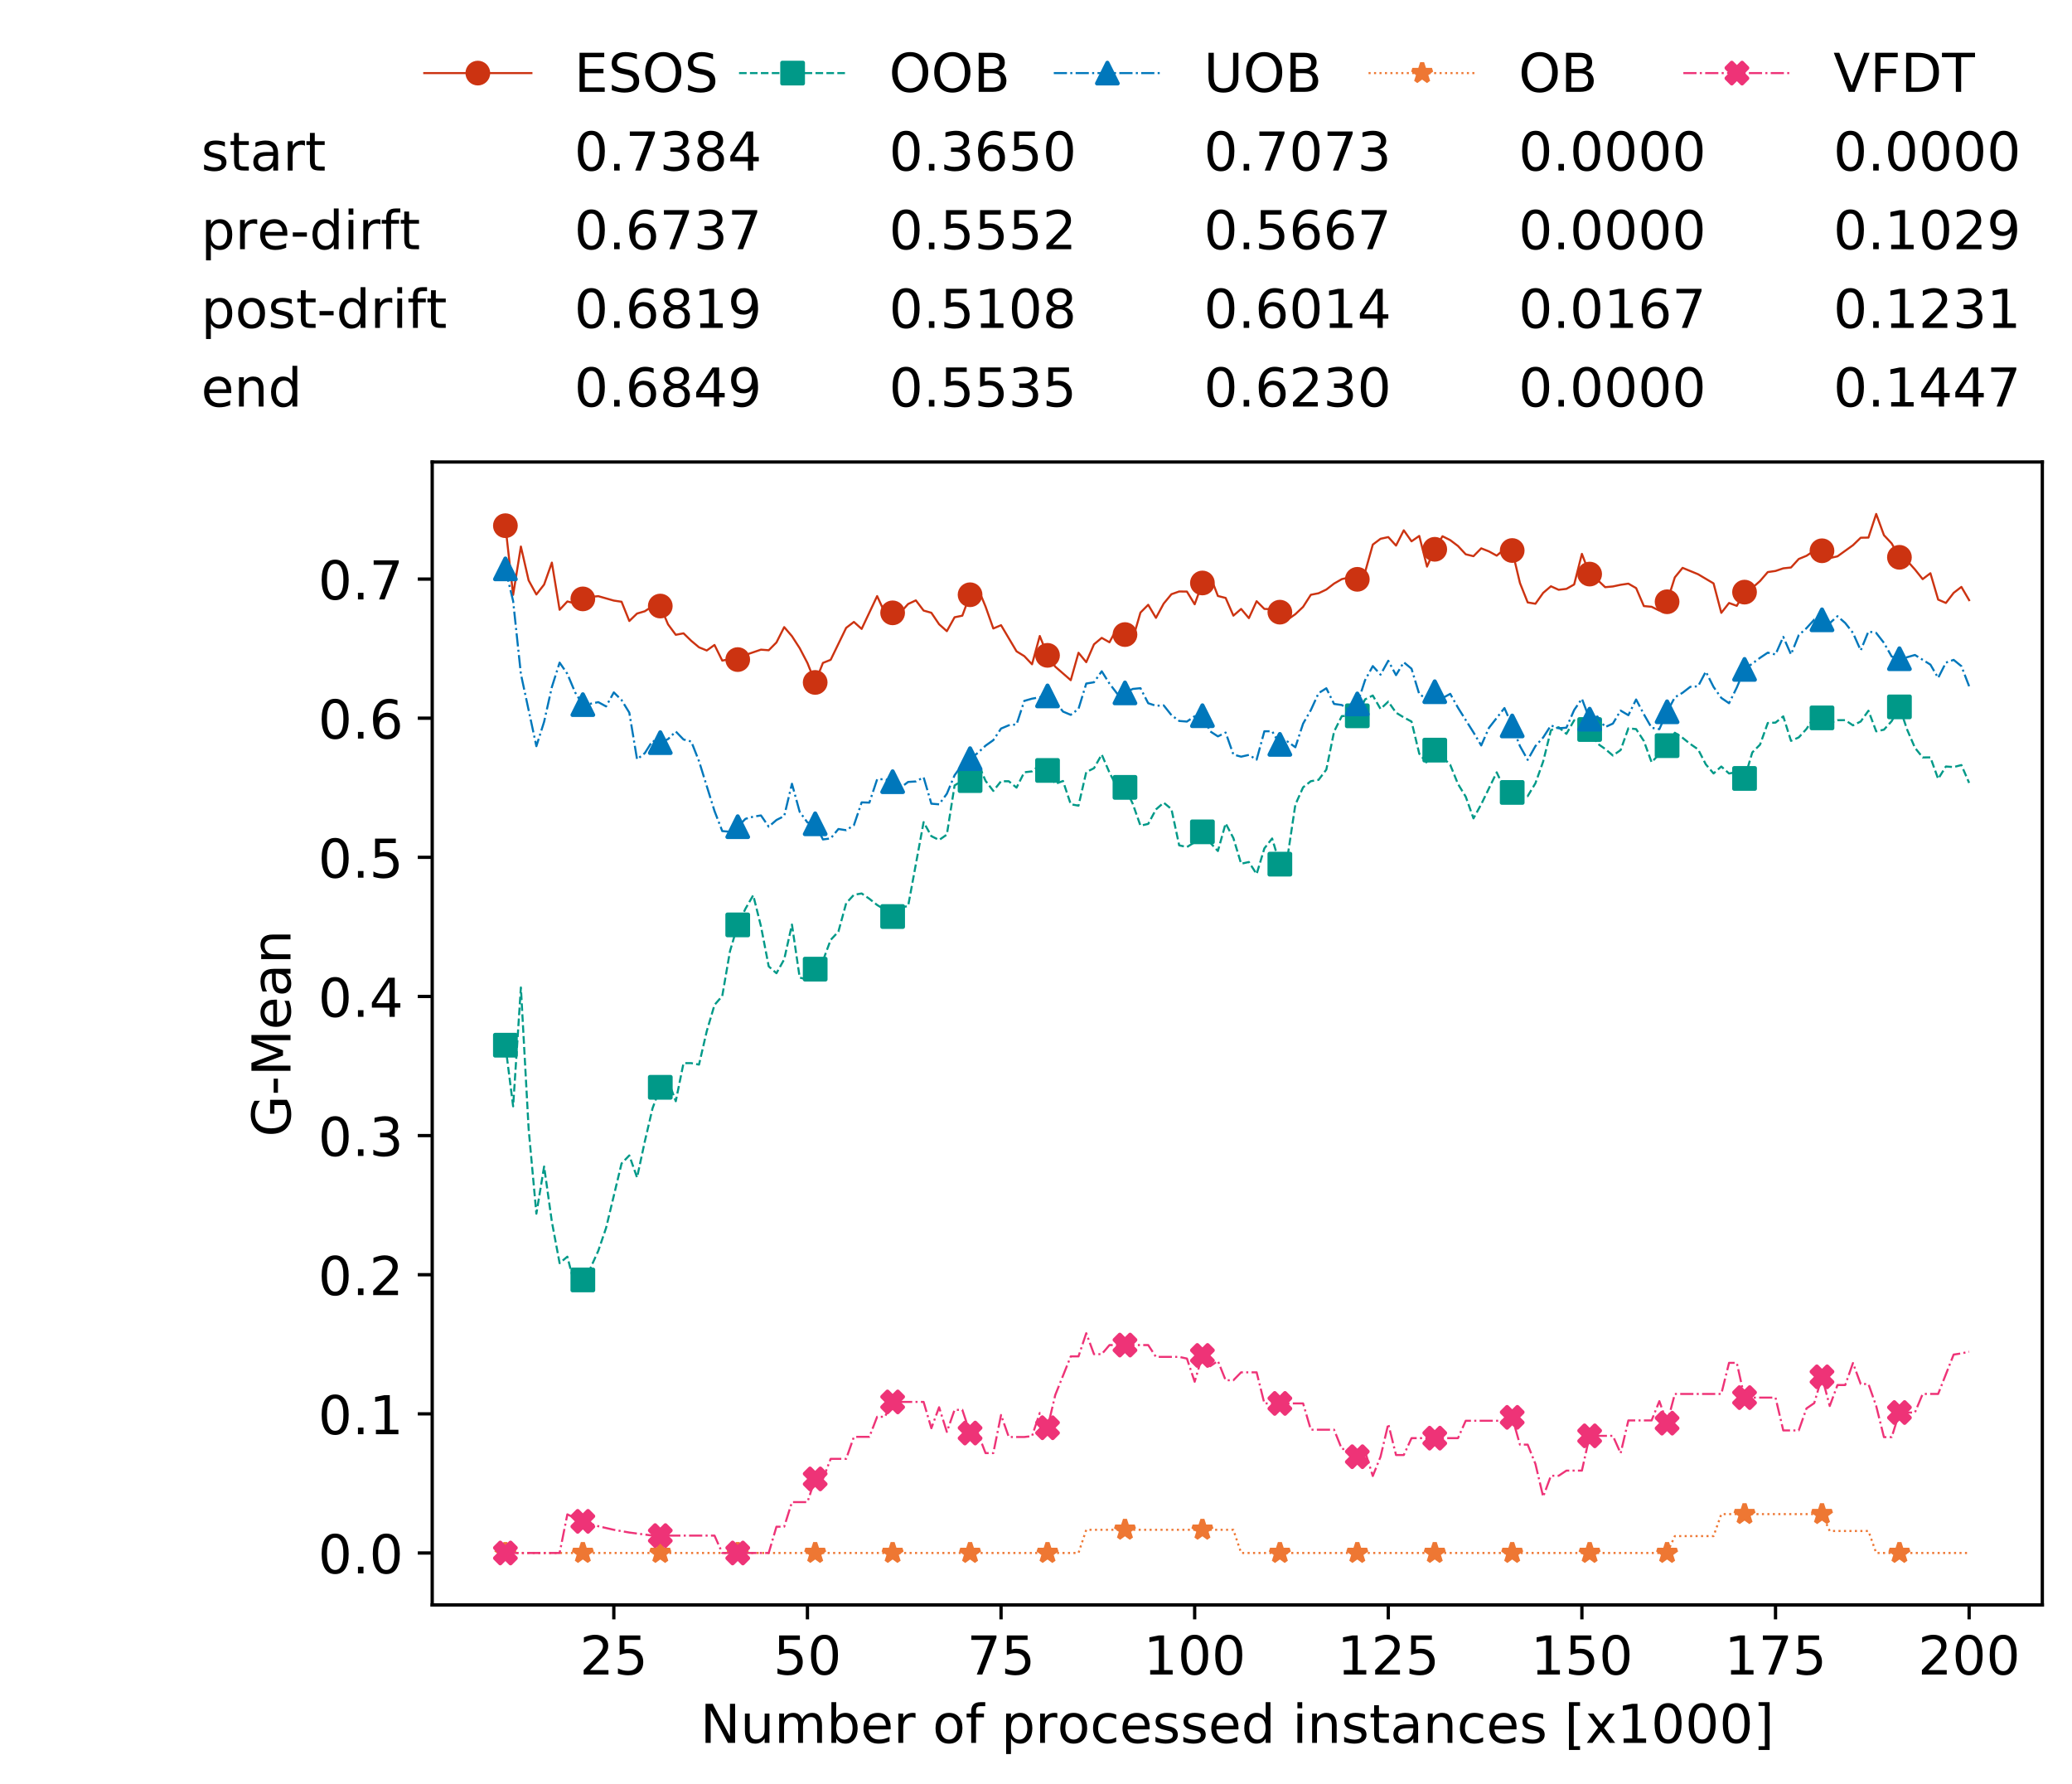 <?xml version="1.0" encoding="utf-8" standalone="no"?>
<!DOCTYPE svg PUBLIC "-//W3C//DTD SVG 1.1//EN"
  "http://www.w3.org/Graphics/SVG/1.1/DTD/svg11.dtd">
<!-- Created with matplotlib (https://matplotlib.org/) -->
<svg height="432.615pt" version="1.1" viewBox="0 0 502.65 432.615" width="502.65pt" xmlns="http://www.w3.org/2000/svg" xmlns:xlink="http://www.w3.org/1999/xlink">
 <defs>
  <style type="text/css">
*{stroke-linecap:butt;stroke-linejoin:round;white-space:pre;}
  </style>
 </defs>
 <g id="figure_1">
  <g id="patch_1">
   <path d="M 0 432.615 
L 502.65 432.615 
L 502.65 0 
L 0 0 
z
" style="fill:#ffffff;"/>
  </g>
  <g id="axes_1">
   <g id="patch_2">
    <path d="M 104.85 389.252 
L 495.45 389.252 
L 495.45 112.052 
L 104.85 112.052 
z
" style="fill:#ffffff;"/>
   </g>
   <g id="matplotlib.axis_1">
    <g id="xtick_1">
     <g id="line2d_1">
      <defs>
       <path d="M 0 0 
L 0 3.5 
" id="ma561ee7ac3" style="stroke:#000000;stroke-width:0.8;"/>
      </defs>
      <g>
       <use style="stroke:#000000;stroke-width:0.8;" x="148.908" xlink:href="#ma561ee7ac3" y="389.252"/>
      </g>
     </g>
     <g id="text_1">
      <!-- 25 -->
      <defs>
       <path d="M 19.188 8.297 
L 53.609 8.297 
L 53.609 0 
L 7.328 0 
L 7.328 8.297 
Q 12.938 14.109 22.625 23.891 
Q 32.328 33.688 34.812 36.531 
Q 39.547 41.844 41.422 45.531 
Q 43.312 49.219 43.312 52.781 
Q 43.312 58.594 39.234 62.25 
Q 35.156 65.922 28.609 65.922 
Q 23.969 65.922 18.812 64.312 
Q 13.672 62.703 7.812 59.422 
L 7.812 69.391 
Q 13.766 71.781 18.938 73 
Q 24.125 74.219 28.422 74.219 
Q 39.75 74.219 46.484 68.547 
Q 53.219 62.891 53.219 53.422 
Q 53.219 48.922 51.531 44.891 
Q 49.859 40.875 45.406 35.406 
Q 44.188 33.984 37.641 27.219 
Q 31.109 20.453 19.188 8.297 
z
" id="DejaVuSans-50"/>
       <path d="M 10.797 72.906 
L 49.516 72.906 
L 49.516 64.594 
L 19.828 64.594 
L 19.828 46.734 
Q 21.969 47.469 24.109 47.828 
Q 26.266 48.188 28.422 48.188 
Q 40.625 48.188 47.75 41.5 
Q 54.891 34.812 54.891 23.391 
Q 54.891 11.625 47.562 5.094 
Q 40.234 -1.422 26.906 -1.422 
Q 22.312 -1.422 17.547 -0.641 
Q 12.797 0.141 7.719 1.703 
L 7.719 11.625 
Q 12.109 9.234 16.797 8.062 
Q 21.484 6.891 26.703 6.891 
Q 35.156 6.891 40.078 11.328 
Q 45.016 15.766 45.016 23.391 
Q 45.016 31 40.078 35.438 
Q 35.156 39.891 26.703 39.891 
Q 22.75 39.891 18.812 39.016 
Q 14.891 38.141 10.797 36.281 
z
" id="DejaVuSans-53"/>
      </defs>
      <g transform="translate(140.636 406.13)scale(0.13 -0.13)">
       <use xlink:href="#DejaVuSans-50"/>
       <use x="63.623" xlink:href="#DejaVuSans-53"/>
      </g>
     </g>
    </g>
    <g id="xtick_2">
     <g id="line2d_2">
      <g>
       <use style="stroke:#000000;stroke-width:0.8;" x="195.877" xlink:href="#ma561ee7ac3" y="389.252"/>
      </g>
     </g>
     <g id="text_2">
      <!-- 50 -->
      <defs>
       <path d="M 31.781 66.406 
Q 24.172 66.406 20.328 58.906 
Q 16.5 51.422 16.5 36.375 
Q 16.5 21.391 20.328 13.891 
Q 24.172 6.391 31.781 6.391 
Q 39.453 6.391 43.281 13.891 
Q 47.125 21.391 47.125 36.375 
Q 47.125 51.422 43.281 58.906 
Q 39.453 66.406 31.781 66.406 
z
M 31.781 74.219 
Q 44.047 74.219 50.516 64.516 
Q 56.984 54.828 56.984 36.375 
Q 56.984 17.969 50.516 8.266 
Q 44.047 -1.422 31.781 -1.422 
Q 19.531 -1.422 13.062 8.266 
Q 6.594 17.969 6.594 36.375 
Q 6.594 54.828 13.062 64.516 
Q 19.531 74.219 31.781 74.219 
z
" id="DejaVuSans-48"/>
      </defs>
      <g transform="translate(187.606 406.13)scale(0.13 -0.13)">
       <use xlink:href="#DejaVuSans-53"/>
       <use x="63.623" xlink:href="#DejaVuSans-48"/>
      </g>
     </g>
    </g>
    <g id="xtick_3">
     <g id="line2d_3">
      <g>
       <use style="stroke:#000000;stroke-width:0.8;" x="242.847" xlink:href="#ma561ee7ac3" y="389.252"/>
      </g>
     </g>
     <g id="text_3">
      <!-- 75 -->
      <defs>
       <path d="M 8.203 72.906 
L 55.078 72.906 
L 55.078 68.703 
L 28.609 0 
L 18.312 0 
L 43.219 64.594 
L 8.203 64.594 
z
" id="DejaVuSans-55"/>
      </defs>
      <g transform="translate(234.576 406.13)scale(0.13 -0.13)">
       <use xlink:href="#DejaVuSans-55"/>
       <use x="63.623" xlink:href="#DejaVuSans-53"/>
      </g>
     </g>
    </g>
    <g id="xtick_4">
     <g id="line2d_4">
      <g>
       <use style="stroke:#000000;stroke-width:0.8;" x="289.817" xlink:href="#ma561ee7ac3" y="389.252"/>
      </g>
     </g>
     <g id="text_4">
      <!-- 100 -->
      <defs>
       <path d="M 12.406 8.297 
L 28.516 8.297 
L 28.516 63.922 
L 10.984 60.406 
L 10.984 69.391 
L 28.422 72.906 
L 38.281 72.906 
L 38.281 8.297 
L 54.391 8.297 
L 54.391 0 
L 12.406 0 
z
" id="DejaVuSans-49"/>
      </defs>
      <g transform="translate(277.41 406.13)scale(0.13 -0.13)">
       <use xlink:href="#DejaVuSans-49"/>
       <use x="63.623" xlink:href="#DejaVuSans-48"/>
       <use x="127.246" xlink:href="#DejaVuSans-48"/>
      </g>
     </g>
    </g>
    <g id="xtick_5">
     <g id="line2d_5">
      <g>
       <use style="stroke:#000000;stroke-width:0.8;" x="336.786" xlink:href="#ma561ee7ac3" y="389.252"/>
      </g>
     </g>
     <g id="text_5">
      <!-- 125 -->
      <g transform="translate(324.379 406.13)scale(0.13 -0.13)">
       <use xlink:href="#DejaVuSans-49"/>
       <use x="63.623" xlink:href="#DejaVuSans-50"/>
       <use x="127.246" xlink:href="#DejaVuSans-53"/>
      </g>
     </g>
    </g>
    <g id="xtick_6">
     <g id="line2d_6">
      <g>
       <use style="stroke:#000000;stroke-width:0.8;" x="383.756" xlink:href="#ma561ee7ac3" y="389.252"/>
      </g>
     </g>
     <g id="text_6">
      <!-- 150 -->
      <g transform="translate(371.349 406.13)scale(0.13 -0.13)">
       <use xlink:href="#DejaVuSans-49"/>
       <use x="63.623" xlink:href="#DejaVuSans-53"/>
       <use x="127.246" xlink:href="#DejaVuSans-48"/>
      </g>
     </g>
    </g>
    <g id="xtick_7">
     <g id="line2d_7">
      <g>
       <use style="stroke:#000000;stroke-width:0.8;" x="430.726" xlink:href="#ma561ee7ac3" y="389.252"/>
      </g>
     </g>
     <g id="text_7">
      <!-- 175 -->
      <g transform="translate(418.319 406.13)scale(0.13 -0.13)">
       <use xlink:href="#DejaVuSans-49"/>
       <use x="63.623" xlink:href="#DejaVuSans-55"/>
       <use x="127.246" xlink:href="#DejaVuSans-53"/>
      </g>
     </g>
    </g>
    <g id="xtick_8">
     <g id="line2d_8">
      <g>
       <use style="stroke:#000000;stroke-width:0.8;" x="477.695" xlink:href="#ma561ee7ac3" y="389.252"/>
      </g>
     </g>
     <g id="text_8">
      <!-- 200 -->
      <g transform="translate(465.289 406.13)scale(0.13 -0.13)">
       <use xlink:href="#DejaVuSans-50"/>
       <use x="63.623" xlink:href="#DejaVuSans-48"/>
       <use x="127.246" xlink:href="#DejaVuSans-48"/>
      </g>
     </g>
    </g>
    <g id="text_9">
     <!-- Number of processed instances [x1000] -->
     <defs>
      <path d="M 9.812 72.906 
L 23.094 72.906 
L 55.422 11.922 
L 55.422 72.906 
L 64.984 72.906 
L 64.984 0 
L 51.703 0 
L 19.391 60.984 
L 19.391 0 
L 9.812 0 
z
" id="DejaVuSans-78"/>
      <path d="M 8.5 21.578 
L 8.5 54.688 
L 17.484 54.688 
L 17.484 21.922 
Q 17.484 14.156 20.5 10.266 
Q 23.531 6.391 29.594 6.391 
Q 36.859 6.391 41.078 11.031 
Q 45.312 15.672 45.312 23.688 
L 45.312 54.688 
L 54.297 54.688 
L 54.297 0 
L 45.312 0 
L 45.312 8.406 
Q 42.047 3.422 37.719 1 
Q 33.406 -1.422 27.688 -1.422 
Q 18.266 -1.422 13.375 4.438 
Q 8.5 10.297 8.5 21.578 
z
M 31.109 56 
z
" id="DejaVuSans-117"/>
      <path d="M 52 44.188 
Q 55.375 50.25 60.062 53.125 
Q 64.75 56 71.094 56 
Q 79.641 56 84.281 50.016 
Q 88.922 44.047 88.922 33.016 
L 88.922 0 
L 79.891 0 
L 79.891 32.719 
Q 79.891 40.578 77.094 44.375 
Q 74.312 48.188 68.609 48.188 
Q 61.625 48.188 57.562 43.547 
Q 53.516 38.922 53.516 30.906 
L 53.516 0 
L 44.484 0 
L 44.484 32.719 
Q 44.484 40.625 41.703 44.406 
Q 38.922 48.188 33.109 48.188 
Q 26.219 48.188 22.156 43.531 
Q 18.109 38.875 18.109 30.906 
L 18.109 0 
L 9.078 0 
L 9.078 54.688 
L 18.109 54.688 
L 18.109 46.188 
Q 21.188 51.219 25.484 53.609 
Q 29.781 56 35.688 56 
Q 41.656 56 45.828 52.969 
Q 50 49.953 52 44.188 
z
" id="DejaVuSans-109"/>
      <path d="M 48.688 27.297 
Q 48.688 37.203 44.609 42.844 
Q 40.531 48.484 33.406 48.484 
Q 26.266 48.484 22.188 42.844 
Q 18.109 37.203 18.109 27.297 
Q 18.109 17.391 22.188 11.75 
Q 26.266 6.109 33.406 6.109 
Q 40.531 6.109 44.609 11.75 
Q 48.688 17.391 48.688 27.297 
z
M 18.109 46.391 
Q 20.953 51.266 25.266 53.625 
Q 29.594 56 35.594 56 
Q 45.562 56 51.781 48.094 
Q 58.016 40.188 58.016 27.297 
Q 58.016 14.406 51.781 6.484 
Q 45.562 -1.422 35.594 -1.422 
Q 29.594 -1.422 25.266 0.953 
Q 20.953 3.328 18.109 8.203 
L 18.109 0 
L 9.078 0 
L 9.078 75.984 
L 18.109 75.984 
z
" id="DejaVuSans-98"/>
      <path d="M 56.203 29.594 
L 56.203 25.203 
L 14.891 25.203 
Q 15.484 15.922 20.484 11.062 
Q 25.484 6.203 34.422 6.203 
Q 39.594 6.203 44.453 7.469 
Q 49.312 8.734 54.109 11.281 
L 54.109 2.781 
Q 49.266 0.734 44.188 -0.344 
Q 39.109 -1.422 33.891 -1.422 
Q 20.797 -1.422 13.156 6.188 
Q 5.516 13.812 5.516 26.812 
Q 5.516 40.234 12.766 48.109 
Q 20.016 56 32.328 56 
Q 43.359 56 49.781 48.891 
Q 56.203 41.797 56.203 29.594 
z
M 47.219 32.234 
Q 47.125 39.594 43.094 43.984 
Q 39.062 48.391 32.422 48.391 
Q 24.906 48.391 20.391 44.141 
Q 15.875 39.891 15.188 32.172 
z
" id="DejaVuSans-101"/>
      <path d="M 41.109 46.297 
Q 39.594 47.172 37.812 47.578 
Q 36.031 48 33.891 48 
Q 26.266 48 22.188 43.047 
Q 18.109 38.094 18.109 28.812 
L 18.109 0 
L 9.078 0 
L 9.078 54.688 
L 18.109 54.688 
L 18.109 46.188 
Q 20.953 51.172 25.484 53.578 
Q 30.031 56 36.531 56 
Q 37.453 56 38.578 55.875 
Q 39.703 55.766 41.062 55.516 
z
" id="DejaVuSans-114"/>
      <path id="DejaVuSans-32"/>
      <path d="M 30.609 48.391 
Q 23.391 48.391 19.188 42.75 
Q 14.984 37.109 14.984 27.297 
Q 14.984 17.484 19.156 11.844 
Q 23.344 6.203 30.609 6.203 
Q 37.797 6.203 41.984 11.859 
Q 46.188 17.531 46.188 27.297 
Q 46.188 37.016 41.984 42.703 
Q 37.797 48.391 30.609 48.391 
z
M 30.609 56 
Q 42.328 56 49.016 48.375 
Q 55.719 40.766 55.719 27.297 
Q 55.719 13.875 49.016 6.219 
Q 42.328 -1.422 30.609 -1.422 
Q 18.844 -1.422 12.172 6.219 
Q 5.516 13.875 5.516 27.297 
Q 5.516 40.766 12.172 48.375 
Q 18.844 56 30.609 56 
z
" id="DejaVuSans-111"/>
      <path d="M 37.109 75.984 
L 37.109 68.5 
L 28.516 68.5 
Q 23.688 68.5 21.797 66.547 
Q 19.922 64.594 19.922 59.516 
L 19.922 54.688 
L 34.719 54.688 
L 34.719 47.703 
L 19.922 47.703 
L 19.922 0 
L 10.891 0 
L 10.891 47.703 
L 2.297 47.703 
L 2.297 54.688 
L 10.891 54.688 
L 10.891 58.5 
Q 10.891 67.625 15.141 71.797 
Q 19.391 75.984 28.609 75.984 
z
" id="DejaVuSans-102"/>
      <path d="M 18.109 8.203 
L 18.109 -20.797 
L 9.078 -20.797 
L 9.078 54.688 
L 18.109 54.688 
L 18.109 46.391 
Q 20.953 51.266 25.266 53.625 
Q 29.594 56 35.594 56 
Q 45.562 56 51.781 48.094 
Q 58.016 40.188 58.016 27.297 
Q 58.016 14.406 51.781 6.484 
Q 45.562 -1.422 35.594 -1.422 
Q 29.594 -1.422 25.266 0.953 
Q 20.953 3.328 18.109 8.203 
z
M 48.688 27.297 
Q 48.688 37.203 44.609 42.844 
Q 40.531 48.484 33.406 48.484 
Q 26.266 48.484 22.188 42.844 
Q 18.109 37.203 18.109 27.297 
Q 18.109 17.391 22.188 11.75 
Q 26.266 6.109 33.406 6.109 
Q 40.531 6.109 44.609 11.75 
Q 48.688 17.391 48.688 27.297 
z
" id="DejaVuSans-112"/>
      <path d="M 48.781 52.594 
L 48.781 44.188 
Q 44.969 46.297 41.141 47.344 
Q 37.312 48.391 33.406 48.391 
Q 24.656 48.391 19.812 42.844 
Q 14.984 37.312 14.984 27.297 
Q 14.984 17.281 19.812 11.734 
Q 24.656 6.203 33.406 6.203 
Q 37.312 6.203 41.141 7.25 
Q 44.969 8.297 48.781 10.406 
L 48.781 2.094 
Q 45.016 0.344 40.984 -0.531 
Q 36.969 -1.422 32.422 -1.422 
Q 20.062 -1.422 12.781 6.344 
Q 5.516 14.109 5.516 27.297 
Q 5.516 40.672 12.859 48.328 
Q 20.219 56 33.016 56 
Q 37.156 56 41.109 55.141 
Q 45.062 54.297 48.781 52.594 
z
" id="DejaVuSans-99"/>
      <path d="M 44.281 53.078 
L 44.281 44.578 
Q 40.484 46.531 36.375 47.5 
Q 32.281 48.484 27.875 48.484 
Q 21.188 48.484 17.844 46.438 
Q 14.5 44.391 14.5 40.281 
Q 14.5 37.156 16.891 35.375 
Q 19.281 33.594 26.516 31.984 
L 29.594 31.297 
Q 39.156 29.25 43.188 25.516 
Q 47.219 21.781 47.219 15.094 
Q 47.219 7.469 41.188 3.016 
Q 35.156 -1.422 24.609 -1.422 
Q 20.219 -1.422 15.453 -0.562 
Q 10.688 0.297 5.422 2 
L 5.422 11.281 
Q 10.406 8.688 15.234 7.391 
Q 20.062 6.109 24.812 6.109 
Q 31.156 6.109 34.562 8.281 
Q 37.984 10.453 37.984 14.406 
Q 37.984 18.062 35.516 20.016 
Q 33.062 21.969 24.703 23.781 
L 21.578 24.516 
Q 13.234 26.266 9.516 29.906 
Q 5.812 33.547 5.812 39.891 
Q 5.812 47.609 11.281 51.797 
Q 16.75 56 26.812 56 
Q 31.781 56 36.172 55.266 
Q 40.578 54.547 44.281 53.078 
z
" id="DejaVuSans-115"/>
      <path d="M 45.406 46.391 
L 45.406 75.984 
L 54.391 75.984 
L 54.391 0 
L 45.406 0 
L 45.406 8.203 
Q 42.578 3.328 38.25 0.953 
Q 33.938 -1.422 27.875 -1.422 
Q 17.969 -1.422 11.734 6.484 
Q 5.516 14.406 5.516 27.297 
Q 5.516 40.188 11.734 48.094 
Q 17.969 56 27.875 56 
Q 33.938 56 38.25 53.625 
Q 42.578 51.266 45.406 46.391 
z
M 14.797 27.297 
Q 14.797 17.391 18.875 11.75 
Q 22.953 6.109 30.078 6.109 
Q 37.203 6.109 41.297 11.75 
Q 45.406 17.391 45.406 27.297 
Q 45.406 37.203 41.297 42.844 
Q 37.203 48.484 30.078 48.484 
Q 22.953 48.484 18.875 42.844 
Q 14.797 37.203 14.797 27.297 
z
" id="DejaVuSans-100"/>
      <path d="M 9.422 54.688 
L 18.406 54.688 
L 18.406 0 
L 9.422 0 
z
M 9.422 75.984 
L 18.406 75.984 
L 18.406 64.594 
L 9.422 64.594 
z
" id="DejaVuSans-105"/>
      <path d="M 54.891 33.016 
L 54.891 0 
L 45.906 0 
L 45.906 32.719 
Q 45.906 40.484 42.875 44.328 
Q 39.844 48.188 33.797 48.188 
Q 26.516 48.188 22.312 43.547 
Q 18.109 38.922 18.109 30.906 
L 18.109 0 
L 9.078 0 
L 9.078 54.688 
L 18.109 54.688 
L 18.109 46.188 
Q 21.344 51.125 25.703 53.562 
Q 30.078 56 35.797 56 
Q 45.219 56 50.047 50.172 
Q 54.891 44.344 54.891 33.016 
z
" id="DejaVuSans-110"/>
      <path d="M 18.312 70.219 
L 18.312 54.688 
L 36.812 54.688 
L 36.812 47.703 
L 18.312 47.703 
L 18.312 18.016 
Q 18.312 11.328 20.141 9.422 
Q 21.969 7.516 27.594 7.516 
L 36.812 7.516 
L 36.812 0 
L 27.594 0 
Q 17.188 0 13.234 3.875 
Q 9.281 7.766 9.281 18.016 
L 9.281 47.703 
L 2.688 47.703 
L 2.688 54.688 
L 9.281 54.688 
L 9.281 70.219 
z
" id="DejaVuSans-116"/>
      <path d="M 34.281 27.484 
Q 23.391 27.484 19.188 25 
Q 14.984 22.516 14.984 16.5 
Q 14.984 11.719 18.141 8.906 
Q 21.297 6.109 26.703 6.109 
Q 34.188 6.109 38.703 11.406 
Q 43.219 16.703 43.219 25.484 
L 43.219 27.484 
z
M 52.203 31.203 
L 52.203 0 
L 43.219 0 
L 43.219 8.297 
Q 40.141 3.328 35.547 0.953 
Q 30.953 -1.422 24.312 -1.422 
Q 15.922 -1.422 10.953 3.297 
Q 6 8.016 6 15.922 
Q 6 25.141 12.172 29.828 
Q 18.359 34.516 30.609 34.516 
L 43.219 34.516 
L 43.219 35.406 
Q 43.219 41.609 39.141 45 
Q 35.062 48.391 27.688 48.391 
Q 23 48.391 18.547 47.266 
Q 14.109 46.141 10.016 43.891 
L 10.016 52.203 
Q 14.938 54.109 19.578 55.047 
Q 24.219 56 28.609 56 
Q 40.484 56 46.344 49.844 
Q 52.203 43.703 52.203 31.203 
z
" id="DejaVuSans-97"/>
      <path d="M 8.594 75.984 
L 29.297 75.984 
L 29.297 69 
L 17.578 69 
L 17.578 -6.203 
L 29.297 -6.203 
L 29.297 -13.188 
L 8.594 -13.188 
z
" id="DejaVuSans-91"/>
      <path d="M 54.891 54.688 
L 35.109 28.078 
L 55.906 0 
L 45.312 0 
L 29.391 21.484 
L 13.484 0 
L 2.875 0 
L 24.125 28.609 
L 4.688 54.688 
L 15.281 54.688 
L 29.781 35.203 
L 44.281 54.688 
z
" id="DejaVuSans-120"/>
      <path d="M 30.422 75.984 
L 30.422 -13.188 
L 9.719 -13.188 
L 9.719 -6.203 
L 21.391 -6.203 
L 21.391 69 
L 9.719 69 
L 9.719 75.984 
z
" id="DejaVuSans-93"/>
     </defs>
     <g transform="translate(169.881 422.711)scale(0.13 -0.13)">
      <use xlink:href="#DejaVuSans-78"/>
      <use x="74.805" xlink:href="#DejaVuSans-117"/>
      <use x="138.184" xlink:href="#DejaVuSans-109"/>
      <use x="235.596" xlink:href="#DejaVuSans-98"/>
      <use x="299.072" xlink:href="#DejaVuSans-101"/>
      <use x="360.596" xlink:href="#DejaVuSans-114"/>
      <use x="401.709" xlink:href="#DejaVuSans-32"/>
      <use x="433.496" xlink:href="#DejaVuSans-111"/>
      <use x="494.678" xlink:href="#DejaVuSans-102"/>
      <use x="529.883" xlink:href="#DejaVuSans-32"/>
      <use x="561.67" xlink:href="#DejaVuSans-112"/>
      <use x="625.146" xlink:href="#DejaVuSans-114"/>
      <use x="666.229" xlink:href="#DejaVuSans-111"/>
      <use x="727.41" xlink:href="#DejaVuSans-99"/>
      <use x="782.391" xlink:href="#DejaVuSans-101"/>
      <use x="843.914" xlink:href="#DejaVuSans-115"/>
      <use x="896.014" xlink:href="#DejaVuSans-115"/>
      <use x="948.113" xlink:href="#DejaVuSans-101"/>
      <use x="1009.637" xlink:href="#DejaVuSans-100"/>
      <use x="1073.113" xlink:href="#DejaVuSans-32"/>
      <use x="1104.9" xlink:href="#DejaVuSans-105"/>
      <use x="1132.684" xlink:href="#DejaVuSans-110"/>
      <use x="1196.062" xlink:href="#DejaVuSans-115"/>
      <use x="1248.162" xlink:href="#DejaVuSans-116"/>
      <use x="1287.371" xlink:href="#DejaVuSans-97"/>
      <use x="1348.65" xlink:href="#DejaVuSans-110"/>
      <use x="1412.029" xlink:href="#DejaVuSans-99"/>
      <use x="1467.01" xlink:href="#DejaVuSans-101"/>
      <use x="1528.533" xlink:href="#DejaVuSans-115"/>
      <use x="1580.633" xlink:href="#DejaVuSans-32"/>
      <use x="1612.42" xlink:href="#DejaVuSans-91"/>
      <use x="1651.434" xlink:href="#DejaVuSans-120"/>
      <use x="1710.613" xlink:href="#DejaVuSans-49"/>
      <use x="1774.236" xlink:href="#DejaVuSans-48"/>
      <use x="1837.859" xlink:href="#DejaVuSans-48"/>
      <use x="1901.482" xlink:href="#DejaVuSans-48"/>
      <use x="1965.105" xlink:href="#DejaVuSans-93"/>
     </g>
    </g>
   </g>
   <g id="matplotlib.axis_2">
    <g id="ytick_1">
     <g id="line2d_9">
      <defs>
       <path d="M 0 0 
L -3.5 0 
" id="ma069a24d9b" style="stroke:#000000;stroke-width:0.8;"/>
      </defs>
      <g>
       <use style="stroke:#000000;stroke-width:0.8;" x="104.85" xlink:href="#ma069a24d9b" y="376.652"/>
      </g>
     </g>
     <g id="text_10">
      <!-- 0.0 -->
      <defs>
       <path d="M 10.688 12.406 
L 21 12.406 
L 21 0 
L 10.688 0 
z
" id="DejaVuSans-46"/>
      </defs>
      <g transform="translate(77.176 381.591)scale(0.13 -0.13)">
       <use xlink:href="#DejaVuSans-48"/>
       <use x="63.623" xlink:href="#DejaVuSans-46"/>
       <use x="95.41" xlink:href="#DejaVuSans-48"/>
      </g>
     </g>
    </g>
    <g id="ytick_2">
     <g id="line2d_10">
      <g>
       <use style="stroke:#000000;stroke-width:0.8;" x="104.85" xlink:href="#ma069a24d9b" y="342.908"/>
      </g>
     </g>
     <g id="text_11">
      <!-- 0.1 -->
      <g transform="translate(77.176 347.847)scale(0.13 -0.13)">
       <use xlink:href="#DejaVuSans-48"/>
       <use x="63.623" xlink:href="#DejaVuSans-46"/>
       <use x="95.41" xlink:href="#DejaVuSans-49"/>
      </g>
     </g>
    </g>
    <g id="ytick_3">
     <g id="line2d_11">
      <g>
       <use style="stroke:#000000;stroke-width:0.8;" x="104.85" xlink:href="#ma069a24d9b" y="309.164"/>
      </g>
     </g>
     <g id="text_12">
      <!-- 0.2 -->
      <g transform="translate(77.176 314.103)scale(0.13 -0.13)">
       <use xlink:href="#DejaVuSans-48"/>
       <use x="63.623" xlink:href="#DejaVuSans-46"/>
       <use x="95.41" xlink:href="#DejaVuSans-50"/>
      </g>
     </g>
    </g>
    <g id="ytick_4">
     <g id="line2d_12">
      <g>
       <use style="stroke:#000000;stroke-width:0.8;" x="104.85" xlink:href="#ma069a24d9b" y="275.42"/>
      </g>
     </g>
     <g id="text_13">
      <!-- 0.3 -->
      <defs>
       <path d="M 40.578 39.312 
Q 47.656 37.797 51.625 33 
Q 55.609 28.219 55.609 21.188 
Q 55.609 10.406 48.188 4.484 
Q 40.766 -1.422 27.094 -1.422 
Q 22.516 -1.422 17.656 -0.516 
Q 12.797 0.391 7.625 2.203 
L 7.625 11.719 
Q 11.719 9.328 16.594 8.109 
Q 21.484 6.891 26.812 6.891 
Q 36.078 6.891 40.938 10.547 
Q 45.797 14.203 45.797 21.188 
Q 45.797 27.641 41.281 31.266 
Q 36.766 34.906 28.719 34.906 
L 20.219 34.906 
L 20.219 43.016 
L 29.109 43.016 
Q 36.375 43.016 40.234 45.922 
Q 44.094 48.828 44.094 54.297 
Q 44.094 59.906 40.109 62.906 
Q 36.141 65.922 28.719 65.922 
Q 24.656 65.922 20.016 65.031 
Q 15.375 64.156 9.812 62.312 
L 9.812 71.094 
Q 15.438 72.656 20.344 73.438 
Q 25.25 74.219 29.594 74.219 
Q 40.828 74.219 47.359 69.109 
Q 53.906 64.016 53.906 55.328 
Q 53.906 49.266 50.438 45.094 
Q 46.969 40.922 40.578 39.312 
z
" id="DejaVuSans-51"/>
      </defs>
      <g transform="translate(77.176 280.359)scale(0.13 -0.13)">
       <use xlink:href="#DejaVuSans-48"/>
       <use x="63.623" xlink:href="#DejaVuSans-46"/>
       <use x="95.41" xlink:href="#DejaVuSans-51"/>
      </g>
     </g>
    </g>
    <g id="ytick_5">
     <g id="line2d_13">
      <g>
       <use style="stroke:#000000;stroke-width:0.8;" x="104.85" xlink:href="#ma069a24d9b" y="241.675"/>
      </g>
     </g>
     <g id="text_14">
      <!-- 0.4 -->
      <defs>
       <path d="M 37.797 64.312 
L 12.891 25.391 
L 37.797 25.391 
z
M 35.203 72.906 
L 47.609 72.906 
L 47.609 25.391 
L 58.016 25.391 
L 58.016 17.188 
L 47.609 17.188 
L 47.609 0 
L 37.797 0 
L 37.797 17.188 
L 4.891 17.188 
L 4.891 26.703 
z
" id="DejaVuSans-52"/>
      </defs>
      <g transform="translate(77.176 246.614)scale(0.13 -0.13)">
       <use xlink:href="#DejaVuSans-48"/>
       <use x="63.623" xlink:href="#DejaVuSans-46"/>
       <use x="95.41" xlink:href="#DejaVuSans-52"/>
      </g>
     </g>
    </g>
    <g id="ytick_6">
     <g id="line2d_14">
      <g>
       <use style="stroke:#000000;stroke-width:0.8;" x="104.85" xlink:href="#ma069a24d9b" y="207.931"/>
      </g>
     </g>
     <g id="text_15">
      <!-- 0.5 -->
      <g transform="translate(77.176 212.87)scale(0.13 -0.13)">
       <use xlink:href="#DejaVuSans-48"/>
       <use x="63.623" xlink:href="#DejaVuSans-46"/>
       <use x="95.41" xlink:href="#DejaVuSans-53"/>
      </g>
     </g>
    </g>
    <g id="ytick_7">
     <g id="line2d_15">
      <g>
       <use style="stroke:#000000;stroke-width:0.8;" x="104.85" xlink:href="#ma069a24d9b" y="174.187"/>
      </g>
     </g>
     <g id="text_16">
      <!-- 0.6 -->
      <defs>
       <path d="M 33.016 40.375 
Q 26.375 40.375 22.484 35.828 
Q 18.609 31.297 18.609 23.391 
Q 18.609 15.531 22.484 10.953 
Q 26.375 6.391 33.016 6.391 
Q 39.656 6.391 43.531 10.953 
Q 47.406 15.531 47.406 23.391 
Q 47.406 31.297 43.531 35.828 
Q 39.656 40.375 33.016 40.375 
z
M 52.594 71.297 
L 52.594 62.312 
Q 48.875 64.062 45.094 64.984 
Q 41.312 65.922 37.594 65.922 
Q 27.828 65.922 22.672 59.328 
Q 17.531 52.734 16.797 39.406 
Q 19.672 43.656 24.016 45.922 
Q 28.375 48.188 33.594 48.188 
Q 44.578 48.188 50.953 41.516 
Q 57.328 34.859 57.328 23.391 
Q 57.328 12.156 50.688 5.359 
Q 44.047 -1.422 33.016 -1.422 
Q 20.359 -1.422 13.672 8.266 
Q 6.984 17.969 6.984 36.375 
Q 6.984 53.656 15.188 63.938 
Q 23.391 74.219 37.203 74.219 
Q 40.922 74.219 44.703 73.484 
Q 48.484 72.75 52.594 71.297 
z
" id="DejaVuSans-54"/>
      </defs>
      <g transform="translate(77.176 179.126)scale(0.13 -0.13)">
       <use xlink:href="#DejaVuSans-48"/>
       <use x="63.623" xlink:href="#DejaVuSans-46"/>
       <use x="95.41" xlink:href="#DejaVuSans-54"/>
      </g>
     </g>
    </g>
    <g id="ytick_8">
     <g id="line2d_16">
      <g>
       <use style="stroke:#000000;stroke-width:0.8;" x="104.85" xlink:href="#ma069a24d9b" y="140.443"/>
      </g>
     </g>
     <g id="text_17">
      <!-- 0.7 -->
      <g transform="translate(77.176 145.382)scale(0.13 -0.13)">
       <use xlink:href="#DejaVuSans-48"/>
       <use x="63.623" xlink:href="#DejaVuSans-46"/>
       <use x="95.41" xlink:href="#DejaVuSans-55"/>
      </g>
     </g>
    </g>
    <g id="text_18">
     <!-- G-Mean -->
     <defs>
      <path d="M 59.516 10.406 
L 59.516 29.984 
L 43.406 29.984 
L 43.406 38.094 
L 69.281 38.094 
L 69.281 6.781 
Q 63.578 2.734 56.688 0.656 
Q 49.812 -1.422 42 -1.422 
Q 24.906 -1.422 15.25 8.562 
Q 5.609 18.562 5.609 36.375 
Q 5.609 54.25 15.25 64.234 
Q 24.906 74.219 42 74.219 
Q 49.125 74.219 55.547 72.453 
Q 61.969 70.703 67.391 67.281 
L 67.391 56.781 
Q 61.922 61.422 55.766 63.766 
Q 49.609 66.109 42.828 66.109 
Q 29.438 66.109 22.719 58.641 
Q 16.016 51.172 16.016 36.375 
Q 16.016 21.625 22.719 14.156 
Q 29.438 6.688 42.828 6.688 
Q 48.047 6.688 52.141 7.594 
Q 56.25 8.5 59.516 10.406 
z
" id="DejaVuSans-71"/>
      <path d="M 4.891 31.391 
L 31.203 31.391 
L 31.203 23.391 
L 4.891 23.391 
z
" id="DejaVuSans-45"/>
      <path d="M 9.812 72.906 
L 24.516 72.906 
L 43.109 23.297 
L 61.812 72.906 
L 76.516 72.906 
L 76.516 0 
L 66.891 0 
L 66.891 64.016 
L 48.094 14.016 
L 38.188 14.016 
L 19.391 64.016 
L 19.391 0 
L 9.812 0 
z
" id="DejaVuSans-77"/>
     </defs>
     <g transform="translate(70.472 275.744)rotate(-90)scale(0.13 -0.13)">
      <use xlink:href="#DejaVuSans-71"/>
      <use x="77.49" xlink:href="#DejaVuSans-45"/>
      <use x="113.574" xlink:href="#DejaVuSans-77"/>
      <use x="199.854" xlink:href="#DejaVuSans-101"/>
      <use x="261.377" xlink:href="#DejaVuSans-97"/>
      <use x="322.656" xlink:href="#DejaVuSans-110"/>
     </g>
    </g>
   </g>
   <g id="line2d_17"/>
   <g id="line2d_18"/>
   <g id="line2d_19"/>
   <g id="line2d_20"/>
   <g id="line2d_21"/>
   <g id="line2d_22">
    <path clip-path="url(#pf60868fddc)" d="M 122.605 127.498 
L 124.483 144.275 
L 126.362 132.55 
L 128.241 140.755 
L 130.12 144.178 
L 131.998 141.769 
L 133.877 136.451 
L 135.756 147.89 
L 137.635 145.872 
L 139.514 146.338 
L 141.392 145.253 
L 143.271 144.755 
L 145.15 144.595 
L 148.908 145.663 
L 150.786 145.944 
L 152.665 150.616 
L 154.544 148.804 
L 156.423 148.251 
L 158.302 147.009 
L 160.18 146.987 
L 162.059 151.425 
L 163.938 153.961 
L 165.817 153.601 
L 167.695 155.425 
L 169.574 156.993 
L 171.453 157.765 
L 173.332 156.425 
L 175.211 160.218 
L 177.089 159.842 
L 178.968 159.972 
L 180.847 158.843 
L 184.605 157.562 
L 186.483 157.707 
L 188.362 155.816 
L 190.241 152.097 
L 192.12 154.296 
L 193.998 157.202 
L 195.877 160.795 
L 197.756 165.512 
L 199.635 160.779 
L 201.514 160.025 
L 205.271 152.277 
L 207.15 150.84 
L 209.029 152.533 
L 212.786 144.572 
L 214.665 148.65 
L 218.423 148.56 
L 220.302 146.492 
L 222.18 145.612 
L 224.059 148.085 
L 225.938 148.618 
L 227.817 151.404 
L 229.695 153.076 
L 231.574 149.709 
L 233.453 149.321 
L 235.332 144.247 
L 237.211 142.564 
L 239.089 147.122 
L 240.968 152.43 
L 242.847 151.631 
L 246.605 157.972 
L 248.483 159.132 
L 250.362 161.114 
L 252.241 154.249 
L 254.12 158.943 
L 255.998 161.698 
L 259.756 164.97 
L 261.635 158.316 
L 263.514 160.6 
L 265.392 156.27 
L 267.271 154.704 
L 269.15 155.776 
L 271.029 152.276 
L 272.908 153.906 
L 274.786 155.045 
L 276.665 148.568 
L 278.544 146.686 
L 280.423 149.852 
L 282.302 146.387 
L 284.18 144.118 
L 286.059 143.453 
L 287.938 143.478 
L 289.817 146.56 
L 291.695 141.392 
L 293.574 139.65 
L 295.453 144.545 
L 297.332 145.02 
L 299.211 149.317 
L 301.089 147.692 
L 302.968 149.919 
L 304.847 145.812 
L 306.726 147.684 
L 308.605 147.756 
L 310.483 148.471 
L 312.362 150.274 
L 314.241 148.961 
L 316.12 147.189 
L 317.998 144.255 
L 319.877 143.883 
L 321.756 142.985 
L 323.635 141.538 
L 325.514 140.462 
L 327.392 140.009 
L 329.271 140.506 
L 331.15 138.796 
L 333.029 132.085 
L 334.908 130.672 
L 336.786 130.26 
L 338.665 132.32 
L 340.544 128.614 
L 342.423 131.288 
L 344.302 129.981 
L 346.18 137.423 
L 348.059 133.223 
L 349.938 130.059 
L 351.817 131.003 
L 353.695 132.421 
L 355.574 134.436 
L 357.453 134.896 
L 359.332 132.991 
L 361.211 133.736 
L 363.089 134.763 
L 364.968 133.182 
L 366.847 133.518 
L 368.726 141.39 
L 370.605 146.109 
L 372.483 146.43 
L 374.362 143.787 
L 376.241 142.192 
L 378.12 143.045 
L 379.998 142.82 
L 381.877 141.754 
L 383.756 134.331 
L 385.635 139.235 
L 387.514 140.625 
L 389.392 142.407 
L 391.271 142.236 
L 393.15 141.834 
L 395.029 141.553 
L 396.908 142.63 
L 398.786 146.992 
L 400.665 147.165 
L 402.544 148.083 
L 404.423 145.948 
L 406.302 140.028 
L 408.18 137.723 
L 411.938 139.27 
L 415.695 141.494 
L 417.574 148.637 
L 419.453 146.244 
L 421.332 146.939 
L 423.211 143.609 
L 425.089 142.581 
L 426.968 140.926 
L 428.847 138.748 
L 430.726 138.478 
L 432.605 137.844 
L 434.483 137.635 
L 436.362 135.571 
L 438.241 134.799 
L 440.12 133.556 
L 441.998 133.581 
L 443.877 135.358 
L 445.756 134.93 
L 449.514 132.235 
L 451.392 130.414 
L 453.271 130.386 
L 455.15 124.652 
L 457.029 129.799 
L 458.908 131.805 
L 460.786 135.167 
L 462.665 136.015 
L 464.544 138.108 
L 466.423 140.459 
L 468.302 139.029 
L 470.18 145.424 
L 472.059 146.239 
L 473.938 143.791 
L 475.817 142.347 
L 477.695 145.554 
L 477.695 145.554 
" style="fill:none;stroke:#cc3311;stroke-linecap:square;stroke-width:0.5;"/>
    <defs>
     <path d="M 0 2.5 
C 0.663 2.5 1.299 2.237 1.768 1.768 
C 2.237 1.299 2.5 0.663 2.5 0 
C 2.5 -0.663 2.237 -1.299 1.768 -1.768 
C 1.299 -2.237 0.663 -2.5 0 -2.5 
C -0.663 -2.5 -1.299 -2.237 -1.768 -1.768 
C -2.237 -1.299 -2.5 -0.663 -2.5 0 
C -2.5 0.663 -2.237 1.299 -1.768 1.768 
C -1.299 2.237 -0.663 2.5 0 2.5 
z
" id="mbe451cbbc9" style="stroke:#cc3311;"/>
    </defs>
    <g clip-path="url(#pf60868fddc)">
     <use style="fill:#cc3311;stroke:#cc3311;" x="122.605" xlink:href="#mbe451cbbc9" y="127.498"/>
     <use style="fill:#cc3311;stroke:#cc3311;" x="141.392" xlink:href="#mbe451cbbc9" y="145.253"/>
     <use style="fill:#cc3311;stroke:#cc3311;" x="160.18" xlink:href="#mbe451cbbc9" y="146.987"/>
     <use style="fill:#cc3311;stroke:#cc3311;" x="178.968" xlink:href="#mbe451cbbc9" y="159.972"/>
     <use style="fill:#cc3311;stroke:#cc3311;" x="197.756" xlink:href="#mbe451cbbc9" y="165.512"/>
     <use style="fill:#cc3311;stroke:#cc3311;" x="216.544" xlink:href="#mbe451cbbc9" y="148.636"/>
     <use style="fill:#cc3311;stroke:#cc3311;" x="235.332" xlink:href="#mbe451cbbc9" y="144.247"/>
     <use style="fill:#cc3311;stroke:#cc3311;" x="254.12" xlink:href="#mbe451cbbc9" y="158.943"/>
     <use style="fill:#cc3311;stroke:#cc3311;" x="272.908" xlink:href="#mbe451cbbc9" y="153.906"/>
     <use style="fill:#cc3311;stroke:#cc3311;" x="291.695" xlink:href="#mbe451cbbc9" y="141.392"/>
     <use style="fill:#cc3311;stroke:#cc3311;" x="310.483" xlink:href="#mbe451cbbc9" y="148.471"/>
     <use style="fill:#cc3311;stroke:#cc3311;" x="329.271" xlink:href="#mbe451cbbc9" y="140.506"/>
     <use style="fill:#cc3311;stroke:#cc3311;" x="348.059" xlink:href="#mbe451cbbc9" y="133.223"/>
     <use style="fill:#cc3311;stroke:#cc3311;" x="366.847" xlink:href="#mbe451cbbc9" y="133.518"/>
     <use style="fill:#cc3311;stroke:#cc3311;" x="385.635" xlink:href="#mbe451cbbc9" y="139.235"/>
     <use style="fill:#cc3311;stroke:#cc3311;" x="404.423" xlink:href="#mbe451cbbc9" y="145.948"/>
     <use style="fill:#cc3311;stroke:#cc3311;" x="423.211" xlink:href="#mbe451cbbc9" y="143.609"/>
     <use style="fill:#cc3311;stroke:#cc3311;" x="441.998" xlink:href="#mbe451cbbc9" y="133.581"/>
     <use style="fill:#cc3311;stroke:#cc3311;" x="460.786" xlink:href="#mbe451cbbc9" y="135.167"/>
    </g>
   </g>
   <g id="line2d_23"/>
   <g id="line2d_24"/>
   <g id="line2d_25"/>
   <g id="line2d_26"/>
   <g id="line2d_27">
    <path clip-path="url(#pf60868fddc)" d="M 122.605 253.498 
L 124.483 268.328 
L 126.362 239.495 
L 128.241 273.784 
L 130.12 294.358 
L 131.998 282.922 
L 133.877 296.312 
L 135.756 306.355 
L 137.635 304.792 
L 139.514 311.978 
L 141.392 310.432 
L 143.271 307.485 
L 145.15 303.337 
L 147.029 297.817 
L 150.786 282.175 
L 152.665 280.237 
L 154.544 285.594 
L 156.423 276.849 
L 158.302 268.797 
L 160.18 263.712 
L 162.059 262.013 
L 163.938 267.082 
L 165.817 257.845 
L 167.695 257.845 
L 169.574 258.2 
L 171.453 250.095 
L 173.332 243.724 
L 175.211 241.575 
L 177.089 230.695 
L 178.968 224.32 
L 180.847 220.395 
L 182.726 217.122 
L 184.605 224.653 
L 186.483 234.379 
L 188.362 236.04 
L 190.241 232.67 
L 192.12 224.238 
L 193.998 237.098 
L 195.877 237.578 
L 197.756 235.051 
L 199.635 233.01 
L 201.514 227.952 
L 203.392 225.951 
L 205.271 219.063 
L 207.15 217.018 
L 209.029 216.695 
L 210.908 217.991 
L 212.786 219.493 
L 214.665 220.637 
L 216.544 222.289 
L 218.423 220.08 
L 220.302 219.77 
L 224.059 199.397 
L 225.938 202.793 
L 227.817 203.728 
L 229.695 202.423 
L 231.574 190.499 
L 233.453 189.3 
L 235.332 189.321 
L 237.211 184.994 
L 239.089 189.39 
L 240.968 191.82 
L 242.847 189.476 
L 244.726 189.481 
L 246.605 191.027 
L 248.483 187.304 
L 250.362 187.082 
L 252.241 185.593 
L 254.12 186.858 
L 255.998 190.122 
L 257.877 189.416 
L 259.756 195.06 
L 261.635 195.401 
L 263.514 187.251 
L 265.392 186.322 
L 267.271 182.996 
L 269.15 187.382 
L 271.029 190.98 
L 272.908 190.966 
L 274.786 194.919 
L 276.665 200.254 
L 278.544 199.824 
L 280.423 196.321 
L 282.302 194.673 
L 284.18 196.227 
L 286.059 205.025 
L 287.938 205.435 
L 289.817 204.28 
L 291.695 201.748 
L 293.574 204.368 
L 295.453 206.4 
L 297.332 199.704 
L 299.211 203.271 
L 301.089 209.495 
L 302.968 209.067 
L 304.847 211.986 
L 306.726 205.762 
L 308.605 203.357 
L 310.483 209.585 
L 312.362 207.703 
L 314.241 195.153 
L 316.12 190.957 
L 317.998 189.468 
L 319.877 189.134 
L 321.756 186.655 
L 323.635 177.438 
L 325.514 173.679 
L 329.271 173.606 
L 331.15 169.625 
L 333.029 168.686 
L 334.908 171.952 
L 336.786 170.173 
L 338.665 172.846 
L 340.544 173.996 
L 342.423 174.998 
L 344.302 182.81 
L 346.18 185.058 
L 348.059 181.937 
L 349.938 183.603 
L 351.817 185.504 
L 353.695 190.143 
L 355.574 193.224 
L 357.453 198.484 
L 359.332 195.065 
L 363.089 187.321 
L 364.968 191.342 
L 368.726 193.072 
L 370.605 193.086 
L 372.483 189.958 
L 374.362 184.682 
L 376.241 177.1 
L 378.12 176.383 
L 379.998 177.986 
L 381.877 174.704 
L 383.756 174.704 
L 385.635 176.935 
L 387.514 180.333 
L 389.392 181.633 
L 391.271 183.239 
L 393.15 181.921 
L 395.029 176.638 
L 396.908 176.834 
L 398.786 179.708 
L 400.665 184.88 
L 404.423 180.845 
L 406.302 177.715 
L 408.18 178.945 
L 410.059 180.449 
L 411.938 181.739 
L 413.817 185.385 
L 415.695 187.583 
L 417.574 185.907 
L 419.453 187.597 
L 421.332 187.253 
L 423.211 188.799 
L 425.089 182.494 
L 426.968 180.607 
L 428.847 175.352 
L 430.726 175.256 
L 432.605 173.745 
L 434.483 179.689 
L 436.362 178.846 
L 438.241 176.793 
L 440.12 173.907 
L 441.998 174.11 
L 443.877 175.356 
L 445.756 174.672 
L 447.635 174.662 
L 449.514 175.92 
L 451.392 174.991 
L 453.271 172.377 
L 455.15 177.376 
L 457.029 176.972 
L 458.908 174.897 
L 460.786 171.442 
L 462.665 176.984 
L 464.544 181.35 
L 466.423 183.709 
L 468.302 183.69 
L 470.18 188.911 
L 472.059 185.899 
L 473.938 186.036 
L 475.817 185.552 
L 477.695 189.881 
L 477.695 189.881 
" style="fill:none;stroke:#009988;stroke-dasharray:1.85,0.8;stroke-dashoffset:0;stroke-width:0.5;"/>
    <defs>
     <path d="M -2.5 2.5 
L 2.5 2.5 
L 2.5 -2.5 
L -2.5 -2.5 
z
" id="m1d0c4041a8" style="stroke:#009988;stroke-linejoin:miter;"/>
    </defs>
    <g clip-path="url(#pf60868fddc)">
     <use style="fill:#009988;stroke:#009988;stroke-linejoin:miter;" x="122.605" xlink:href="#m1d0c4041a8" y="253.498"/>
     <use style="fill:#009988;stroke:#009988;stroke-linejoin:miter;" x="141.392" xlink:href="#m1d0c4041a8" y="310.432"/>
     <use style="fill:#009988;stroke:#009988;stroke-linejoin:miter;" x="160.18" xlink:href="#m1d0c4041a8" y="263.712"/>
     <use style="fill:#009988;stroke:#009988;stroke-linejoin:miter;" x="178.968" xlink:href="#m1d0c4041a8" y="224.32"/>
     <use style="fill:#009988;stroke:#009988;stroke-linejoin:miter;" x="197.756" xlink:href="#m1d0c4041a8" y="235.051"/>
     <use style="fill:#009988;stroke:#009988;stroke-linejoin:miter;" x="216.544" xlink:href="#m1d0c4041a8" y="222.289"/>
     <use style="fill:#009988;stroke:#009988;stroke-linejoin:miter;" x="235.332" xlink:href="#m1d0c4041a8" y="189.321"/>
     <use style="fill:#009988;stroke:#009988;stroke-linejoin:miter;" x="254.12" xlink:href="#m1d0c4041a8" y="186.858"/>
     <use style="fill:#009988;stroke:#009988;stroke-linejoin:miter;" x="272.908" xlink:href="#m1d0c4041a8" y="190.966"/>
     <use style="fill:#009988;stroke:#009988;stroke-linejoin:miter;" x="291.695" xlink:href="#m1d0c4041a8" y="201.748"/>
     <use style="fill:#009988;stroke:#009988;stroke-linejoin:miter;" x="310.483" xlink:href="#m1d0c4041a8" y="209.585"/>
     <use style="fill:#009988;stroke:#009988;stroke-linejoin:miter;" x="329.271" xlink:href="#m1d0c4041a8" y="173.606"/>
     <use style="fill:#009988;stroke:#009988;stroke-linejoin:miter;" x="348.059" xlink:href="#m1d0c4041a8" y="181.937"/>
     <use style="fill:#009988;stroke:#009988;stroke-linejoin:miter;" x="366.847" xlink:href="#m1d0c4041a8" y="192.192"/>
     <use style="fill:#009988;stroke:#009988;stroke-linejoin:miter;" x="385.635" xlink:href="#m1d0c4041a8" y="176.935"/>
     <use style="fill:#009988;stroke:#009988;stroke-linejoin:miter;" x="404.423" xlink:href="#m1d0c4041a8" y="180.845"/>
     <use style="fill:#009988;stroke:#009988;stroke-linejoin:miter;" x="423.211" xlink:href="#m1d0c4041a8" y="188.799"/>
     <use style="fill:#009988;stroke:#009988;stroke-linejoin:miter;" x="441.998" xlink:href="#m1d0c4041a8" y="174.11"/>
     <use style="fill:#009988;stroke:#009988;stroke-linejoin:miter;" x="460.786" xlink:href="#m1d0c4041a8" y="171.442"/>
    </g>
   </g>
   <g id="line2d_28"/>
   <g id="line2d_29"/>
   <g id="line2d_30"/>
   <g id="line2d_31"/>
   <g id="line2d_32">
    <path clip-path="url(#pf60868fddc)" d="M 122.605 137.972 
L 124.483 145.779 
L 126.362 163.472 
L 130.12 180.974 
L 131.998 175.049 
L 133.877 166.629 
L 135.756 160.705 
L 137.635 163.429 
L 139.514 167.916 
L 141.392 170.896 
L 143.271 170.672 
L 145.15 170.296 
L 147.029 171.327 
L 148.908 167.929 
L 150.786 169.788 
L 152.665 172.843 
L 154.544 184.165 
L 156.423 182.665 
L 158.302 179.684 
L 160.18 180.118 
L 162.059 179.261 
L 163.938 177.417 
L 165.817 179.352 
L 167.695 179.841 
L 169.574 184.614 
L 173.332 196.695 
L 175.211 201.564 
L 177.089 201.731 
L 178.968 200.497 
L 180.847 198.593 
L 182.726 198.075 
L 184.605 197.771 
L 186.483 200.502 
L 188.362 198.878 
L 190.241 197.918 
L 192.12 190.086 
L 193.998 196.904 
L 195.877 199.472 
L 197.756 199.797 
L 199.635 203.594 
L 201.514 203.346 
L 203.392 201.061 
L 205.271 201.352 
L 207.15 200.136 
L 209.029 194.603 
L 210.908 194.662 
L 212.786 189.011 
L 214.665 188.974 
L 216.544 189.585 
L 218.423 191.081 
L 220.302 189.65 
L 222.18 189.527 
L 224.059 188.513 
L 225.938 194.924 
L 227.817 195.078 
L 229.695 192.52 
L 231.574 188.03 
L 233.453 185.411 
L 237.211 182.612 
L 239.089 180.847 
L 240.968 179.516 
L 242.847 176.7 
L 244.726 175.909 
L 246.605 175.692 
L 248.483 169.989 
L 250.362 169.447 
L 254.12 168.782 
L 255.998 170.184 
L 257.877 172.584 
L 259.756 173.372 
L 261.635 171.928 
L 263.514 165.781 
L 265.392 165.475 
L 267.271 162.807 
L 269.15 165.802 
L 271.029 168.245 
L 272.908 168.053 
L 274.786 167.093 
L 276.665 166.909 
L 278.544 170.556 
L 280.423 171.171 
L 282.302 171.081 
L 284.18 173.445 
L 286.059 174.856 
L 287.938 175.007 
L 289.817 173.703 
L 291.695 173.579 
L 293.574 177.378 
L 295.453 178.596 
L 297.332 177.675 
L 299.211 183.012 
L 301.089 183.518 
L 302.968 183.093 
L 304.847 184.242 
L 306.726 177.356 
L 308.605 177.346 
L 310.483 180.535 
L 312.362 179.861 
L 314.241 181.235 
L 316.12 175.503 
L 317.998 172.221 
L 319.877 168.11 
L 321.756 166.928 
L 323.635 170.727 
L 325.514 170.992 
L 327.392 172.264 
L 329.271 170.724 
L 331.15 164.98 
L 333.029 161.548 
L 334.908 163.627 
L 336.786 160.257 
L 338.665 163.743 
L 340.544 160.619 
L 342.423 162.185 
L 344.302 168.367 
L 346.18 169.529 
L 348.059 167.766 
L 349.938 169.315 
L 351.817 168.281 
L 353.695 171.646 
L 357.453 177.63 
L 359.332 180.8 
L 361.211 176.522 
L 364.968 171.726 
L 366.847 176.065 
L 368.726 180.954 
L 370.605 184.295 
L 372.483 180.949 
L 374.362 178.861 
L 376.241 175.944 
L 378.12 176.627 
L 379.998 176.498 
L 381.877 172.205 
L 383.756 169.475 
L 385.635 174.424 
L 387.514 173.767 
L 389.392 176.351 
L 391.271 175.494 
L 393.15 172.344 
L 395.029 173.459 
L 396.908 169.648 
L 398.786 173.231 
L 400.665 176.511 
L 402.544 176.851 
L 404.423 172.629 
L 406.302 169.13 
L 408.18 168.021 
L 410.059 166.572 
L 411.938 166.459 
L 413.817 162.889 
L 415.695 166.603 
L 417.574 169.272 
L 419.453 170.557 
L 421.332 166.749 
L 423.211 162.353 
L 426.968 159.547 
L 428.847 158.29 
L 430.726 158.734 
L 432.605 154.457 
L 434.483 158.725 
L 436.362 154.043 
L 438.241 152.349 
L 440.12 150.279 
L 441.998 150.328 
L 443.877 151.143 
L 445.756 149.451 
L 447.635 151.101 
L 449.514 153.494 
L 451.392 157.744 
L 453.271 153.15 
L 455.15 153.511 
L 457.029 155.917 
L 458.908 159.235 
L 460.786 159.761 
L 462.665 159.394 
L 464.544 158.851 
L 468.302 161.191 
L 470.18 164.413 
L 472.059 160.712 
L 473.938 160.039 
L 475.817 161.568 
L 477.695 166.441 
L 477.695 166.441 
" style="fill:none;stroke:#0077bb;stroke-dasharray:3.2,0.8,0.5,0.8;stroke-dashoffset:0;stroke-width:0.5;"/>
    <defs>
     <path d="M 0 -2.5 
L -2.5 2.5 
L 2.5 2.5 
z
" id="m7ea59a865f" style="stroke:#0077bb;stroke-linejoin:miter;"/>
    </defs>
    <g clip-path="url(#pf60868fddc)">
     <use style="fill:#0077bb;stroke:#0077bb;stroke-linejoin:miter;" x="122.605" xlink:href="#m7ea59a865f" y="137.972"/>
     <use style="fill:#0077bb;stroke:#0077bb;stroke-linejoin:miter;" x="141.392" xlink:href="#m7ea59a865f" y="170.896"/>
     <use style="fill:#0077bb;stroke:#0077bb;stroke-linejoin:miter;" x="160.18" xlink:href="#m7ea59a865f" y="180.118"/>
     <use style="fill:#0077bb;stroke:#0077bb;stroke-linejoin:miter;" x="178.968" xlink:href="#m7ea59a865f" y="200.497"/>
     <use style="fill:#0077bb;stroke:#0077bb;stroke-linejoin:miter;" x="197.756" xlink:href="#m7ea59a865f" y="199.797"/>
     <use style="fill:#0077bb;stroke:#0077bb;stroke-linejoin:miter;" x="216.544" xlink:href="#m7ea59a865f" y="189.585"/>
     <use style="fill:#0077bb;stroke:#0077bb;stroke-linejoin:miter;" x="235.332" xlink:href="#m7ea59a865f" y="184.002"/>
     <use style="fill:#0077bb;stroke:#0077bb;stroke-linejoin:miter;" x="254.12" xlink:href="#m7ea59a865f" y="168.782"/>
     <use style="fill:#0077bb;stroke:#0077bb;stroke-linejoin:miter;" x="272.908" xlink:href="#m7ea59a865f" y="168.053"/>
     <use style="fill:#0077bb;stroke:#0077bb;stroke-linejoin:miter;" x="291.695" xlink:href="#m7ea59a865f" y="173.579"/>
     <use style="fill:#0077bb;stroke:#0077bb;stroke-linejoin:miter;" x="310.483" xlink:href="#m7ea59a865f" y="180.535"/>
     <use style="fill:#0077bb;stroke:#0077bb;stroke-linejoin:miter;" x="329.271" xlink:href="#m7ea59a865f" y="170.724"/>
     <use style="fill:#0077bb;stroke:#0077bb;stroke-linejoin:miter;" x="348.059" xlink:href="#m7ea59a865f" y="167.766"/>
     <use style="fill:#0077bb;stroke:#0077bb;stroke-linejoin:miter;" x="366.847" xlink:href="#m7ea59a865f" y="176.065"/>
     <use style="fill:#0077bb;stroke:#0077bb;stroke-linejoin:miter;" x="385.635" xlink:href="#m7ea59a865f" y="174.424"/>
     <use style="fill:#0077bb;stroke:#0077bb;stroke-linejoin:miter;" x="404.423" xlink:href="#m7ea59a865f" y="172.629"/>
     <use style="fill:#0077bb;stroke:#0077bb;stroke-linejoin:miter;" x="423.211" xlink:href="#m7ea59a865f" y="162.353"/>
     <use style="fill:#0077bb;stroke:#0077bb;stroke-linejoin:miter;" x="441.998" xlink:href="#m7ea59a865f" y="150.328"/>
     <use style="fill:#0077bb;stroke:#0077bb;stroke-linejoin:miter;" x="460.786" xlink:href="#m7ea59a865f" y="159.761"/>
    </g>
   </g>
   <g id="line2d_33"/>
   <g id="line2d_34"/>
   <g id="line2d_35"/>
   <g id="line2d_36"/>
   <g id="line2d_37">
    <path clip-path="url(#pf60868fddc)" d="M 122.605 376.652 
L 261.635 376.652 
L 263.514 371.028 
L 299.211 371.028 
L 301.089 376.652 
L 404.423 376.652 
L 406.302 372.56 
L 415.695 372.56 
L 417.574 367.227 
L 441.998 367.227 
L 443.877 371.319 
L 453.271 371.319 
L 455.15 376.652 
L 477.695 376.652 
L 477.695 376.652 
" style="fill:none;stroke:#ee7733;stroke-dasharray:0.5,0.825;stroke-dashoffset:0;stroke-width:0.5;"/>
    <defs>
     <path d="M 0 -2.5 
L -0.561 -0.773 
L -2.378 -0.773 
L -0.908 0.295 
L -1.469 2.023 
L -0 0.955 
L 1.469 2.023 
L 0.908 0.295 
L 2.378 -0.773 
L 0.561 -0.773 
z
" id="m8ff50d1363" style="stroke:#ee7733;stroke-linejoin:bevel;"/>
    </defs>
    <g clip-path="url(#pf60868fddc)">
     <use style="fill:#ee7733;stroke:#ee7733;stroke-linejoin:bevel;" x="122.605" xlink:href="#m8ff50d1363" y="376.652"/>
     <use style="fill:#ee7733;stroke:#ee7733;stroke-linejoin:bevel;" x="141.392" xlink:href="#m8ff50d1363" y="376.652"/>
     <use style="fill:#ee7733;stroke:#ee7733;stroke-linejoin:bevel;" x="160.18" xlink:href="#m8ff50d1363" y="376.652"/>
     <use style="fill:#ee7733;stroke:#ee7733;stroke-linejoin:bevel;" x="178.968" xlink:href="#m8ff50d1363" y="376.652"/>
     <use style="fill:#ee7733;stroke:#ee7733;stroke-linejoin:bevel;" x="197.756" xlink:href="#m8ff50d1363" y="376.652"/>
     <use style="fill:#ee7733;stroke:#ee7733;stroke-linejoin:bevel;" x="216.544" xlink:href="#m8ff50d1363" y="376.652"/>
     <use style="fill:#ee7733;stroke:#ee7733;stroke-linejoin:bevel;" x="235.332" xlink:href="#m8ff50d1363" y="376.652"/>
     <use style="fill:#ee7733;stroke:#ee7733;stroke-linejoin:bevel;" x="254.12" xlink:href="#m8ff50d1363" y="376.652"/>
     <use style="fill:#ee7733;stroke:#ee7733;stroke-linejoin:bevel;" x="272.908" xlink:href="#m8ff50d1363" y="371.028"/>
     <use style="fill:#ee7733;stroke:#ee7733;stroke-linejoin:bevel;" x="291.695" xlink:href="#m8ff50d1363" y="371.028"/>
     <use style="fill:#ee7733;stroke:#ee7733;stroke-linejoin:bevel;" x="310.483" xlink:href="#m8ff50d1363" y="376.652"/>
     <use style="fill:#ee7733;stroke:#ee7733;stroke-linejoin:bevel;" x="329.271" xlink:href="#m8ff50d1363" y="376.652"/>
     <use style="fill:#ee7733;stroke:#ee7733;stroke-linejoin:bevel;" x="348.059" xlink:href="#m8ff50d1363" y="376.652"/>
     <use style="fill:#ee7733;stroke:#ee7733;stroke-linejoin:bevel;" x="366.847" xlink:href="#m8ff50d1363" y="376.652"/>
     <use style="fill:#ee7733;stroke:#ee7733;stroke-linejoin:bevel;" x="385.635" xlink:href="#m8ff50d1363" y="376.652"/>
     <use style="fill:#ee7733;stroke:#ee7733;stroke-linejoin:bevel;" x="404.423" xlink:href="#m8ff50d1363" y="376.652"/>
     <use style="fill:#ee7733;stroke:#ee7733;stroke-linejoin:bevel;" x="423.211" xlink:href="#m8ff50d1363" y="367.227"/>
     <use style="fill:#ee7733;stroke:#ee7733;stroke-linejoin:bevel;" x="441.998" xlink:href="#m8ff50d1363" y="367.227"/>
     <use style="fill:#ee7733;stroke:#ee7733;stroke-linejoin:bevel;" x="460.786" xlink:href="#m8ff50d1363" y="376.652"/>
    </g>
   </g>
   <g id="line2d_38"/>
   <g id="line2d_39"/>
   <g id="line2d_40"/>
   <g id="line2d_41"/>
   <g id="line2d_42">
    <path clip-path="url(#pf60868fddc)" d="M 122.605 376.652 
L 135.756 376.652 
L 137.635 367.278 
L 139.514 368.216 
L 141.392 368.983 
L 145.15 370.163 
L 148.908 371.028 
L 152.665 371.689 
L 158.302 372.434 
L 173.332 372.434 
L 175.211 376.652 
L 186.483 376.652 
L 188.362 370.275 
L 190.241 370.275 
L 192.12 364.31 
L 195.877 364.31 
L 197.756 358.686 
L 199.635 358.686 
L 201.514 353.82 
L 205.271 353.82 
L 207.15 348.485 
L 210.908 348.485 
L 212.786 343.614 
L 214.665 343.614 
L 216.544 340.017 
L 224.059 340.017 
L 225.938 346.394 
L 227.817 341.307 
L 229.695 347.272 
L 231.574 341.939 
L 233.453 341.939 
L 235.332 347.563 
L 237.211 347.563 
L 239.089 352.429 
L 240.968 352.429 
L 242.847 343.188 
L 244.726 348.523 
L 248.483 348.523 
L 250.362 348.307 
L 252.241 342.683 
L 254.12 346.28 
L 255.998 338.33 
L 259.756 328.971 
L 261.635 328.971 
L 263.514 323.347 
L 265.392 328.434 
L 267.271 328.434 
L 269.15 326.225 
L 278.544 326.225 
L 280.423 329.09 
L 286.059 329.09 
L 287.938 329.497 
L 289.817 335.121 
L 291.695 328.744 
L 293.574 331.358 
L 295.453 330.079 
L 297.332 334.758 
L 299.211 334.758 
L 301.089 332.837 
L 304.847 332.837 
L 306.726 340.378 
L 316.12 340.378 
L 317.998 346.755 
L 323.635 346.755 
L 325.514 351.435 
L 327.392 351.435 
L 329.271 353.303 
L 331.15 352.02 
L 333.029 357.979 
L 334.908 353.3 
L 336.786 345.346 
L 338.665 352.892 
L 340.544 352.892 
L 342.423 348.8 
L 353.695 348.8 
L 355.574 344.582 
L 364.968 344.582 
L 366.847 343.756 
L 368.726 350.373 
L 370.605 350.373 
L 372.483 355.053 
L 374.362 363.006 
L 376.241 357.919 
L 378.12 357.919 
L 379.998 356.676 
L 383.756 356.676 
L 385.635 348.24 
L 391.271 348.24 
L 393.15 352.458 
L 395.029 344.504 
L 400.665 344.504 
L 402.544 339.825 
L 404.423 345.16 
L 406.302 338.08 
L 417.574 338.08 
L 419.453 330.534 
L 421.332 330.534 
L 423.211 338.97 
L 430.726 338.97 
L 432.605 346.924 
L 436.362 346.924 
L 438.241 341.589 
L 440.12 340.303 
L 441.998 333.926 
L 443.877 341.006 
L 445.756 335.919 
L 447.635 335.919 
L 449.514 330.584 
L 451.392 335.671 
L 453.271 335.671 
L 455.15 341.006 
L 457.029 348.552 
L 458.908 348.552 
L 460.786 342.587 
L 464.544 342.587 
L 466.423 338.077 
L 470.18 338.077 
L 473.938 328.534 
L 475.817 328.246 
L 477.695 327.834 
L 477.695 327.834 
" style="fill:none;stroke:#ee3377;stroke-dasharray:3.2,0.8,0.5,0.8;stroke-dashoffset:0;stroke-width:0.5;"/>
    <defs>
     <path d="M -1.25 2.5 
L 0 1.25 
L 1.25 2.5 
L 2.5 1.25 
L 1.25 0 
L 2.5 -1.25 
L 1.25 -2.5 
L 0 -1.25 
L -1.25 -2.5 
L -2.5 -1.25 
L -1.25 0 
L -2.5 1.25 
z
" id="m07e718fb2f" style="stroke:#ee3377;stroke-linejoin:miter;"/>
    </defs>
    <g clip-path="url(#pf60868fddc)">
     <use style="fill:#ee3377;stroke:#ee3377;stroke-linejoin:miter;" x="122.605" xlink:href="#m07e718fb2f" y="376.652"/>
     <use style="fill:#ee3377;stroke:#ee3377;stroke-linejoin:miter;" x="141.392" xlink:href="#m07e718fb2f" y="368.983"/>
     <use style="fill:#ee3377;stroke:#ee3377;stroke-linejoin:miter;" x="160.18" xlink:href="#m07e718fb2f" y="372.434"/>
     <use style="fill:#ee3377;stroke:#ee3377;stroke-linejoin:miter;" x="178.968" xlink:href="#m07e718fb2f" y="376.652"/>
     <use style="fill:#ee3377;stroke:#ee3377;stroke-linejoin:miter;" x="197.756" xlink:href="#m07e718fb2f" y="358.686"/>
     <use style="fill:#ee3377;stroke:#ee3377;stroke-linejoin:miter;" x="216.544" xlink:href="#m07e718fb2f" y="340.017"/>
     <use style="fill:#ee3377;stroke:#ee3377;stroke-linejoin:miter;" x="235.332" xlink:href="#m07e718fb2f" y="347.563"/>
     <use style="fill:#ee3377;stroke:#ee3377;stroke-linejoin:miter;" x="254.12" xlink:href="#m07e718fb2f" y="346.28"/>
     <use style="fill:#ee3377;stroke:#ee3377;stroke-linejoin:miter;" x="272.908" xlink:href="#m07e718fb2f" y="326.225"/>
     <use style="fill:#ee3377;stroke:#ee3377;stroke-linejoin:miter;" x="291.695" xlink:href="#m07e718fb2f" y="328.744"/>
     <use style="fill:#ee3377;stroke:#ee3377;stroke-linejoin:miter;" x="310.483" xlink:href="#m07e718fb2f" y="340.378"/>
     <use style="fill:#ee3377;stroke:#ee3377;stroke-linejoin:miter;" x="329.271" xlink:href="#m07e718fb2f" y="353.303"/>
     <use style="fill:#ee3377;stroke:#ee3377;stroke-linejoin:miter;" x="348.059" xlink:href="#m07e718fb2f" y="348.8"/>
     <use style="fill:#ee3377;stroke:#ee3377;stroke-linejoin:miter;" x="366.847" xlink:href="#m07e718fb2f" y="343.756"/>
     <use style="fill:#ee3377;stroke:#ee3377;stroke-linejoin:miter;" x="385.635" xlink:href="#m07e718fb2f" y="348.24"/>
     <use style="fill:#ee3377;stroke:#ee3377;stroke-linejoin:miter;" x="404.423" xlink:href="#m07e718fb2f" y="345.16"/>
     <use style="fill:#ee3377;stroke:#ee3377;stroke-linejoin:miter;" x="423.211" xlink:href="#m07e718fb2f" y="338.97"/>
     <use style="fill:#ee3377;stroke:#ee3377;stroke-linejoin:miter;" x="441.998" xlink:href="#m07e718fb2f" y="333.926"/>
     <use style="fill:#ee3377;stroke:#ee3377;stroke-linejoin:miter;" x="460.786" xlink:href="#m07e718fb2f" y="342.587"/>
    </g>
   </g>
   <g id="line2d_43"/>
   <g id="line2d_44"/>
   <g id="line2d_45"/>
   <g id="line2d_46"/>
   <g id="patch_3">
    <path d="M 104.85 389.252 
L 104.85 112.052 
" style="fill:none;stroke:#000000;stroke-linecap:square;stroke-linejoin:miter;stroke-width:0.8;"/>
   </g>
   <g id="patch_4">
    <path d="M 495.45 389.252 
L 495.45 112.052 
" style="fill:none;stroke:#000000;stroke-linecap:square;stroke-linejoin:miter;stroke-width:0.8;"/>
   </g>
   <g id="patch_5">
    <path d="M 104.85 389.252 
L 495.45 389.252 
" style="fill:none;stroke:#000000;stroke-linecap:square;stroke-linejoin:miter;stroke-width:0.8;"/>
   </g>
   <g id="patch_6">
    <path d="M 104.85 112.052 
L 495.45 112.052 
" style="fill:none;stroke:#000000;stroke-linecap:square;stroke-linejoin:miter;stroke-width:0.8;"/>
   </g>
   <g id="legend_1">
    <g id="line2d_47"/>
    <g id="line2d_48"/>
    <g id="text_19">
     <!--   -->
     <g transform="translate(48.8 22.278)scale(0.13 -0.13)">
      <use xlink:href="#DejaVuSans-32"/>
     </g>
    </g>
    <g id="line2d_49"/>
    <g id="line2d_50"/>
    <g id="text_20">
     <!-- start -->
     <g transform="translate(48.8 41.36)scale(0.13 -0.13)">
      <use xlink:href="#DejaVuSans-115"/>
      <use x="52.1" xlink:href="#DejaVuSans-116"/>
      <use x="91.309" xlink:href="#DejaVuSans-97"/>
      <use x="152.588" xlink:href="#DejaVuSans-114"/>
      <use x="193.701" xlink:href="#DejaVuSans-116"/>
     </g>
    </g>
    <g id="line2d_51"/>
    <g id="line2d_52"/>
    <g id="text_21">
     <!-- pre-dirft -->
     <g transform="translate(48.8 60.441)scale(0.13 -0.13)">
      <use xlink:href="#DejaVuSans-112"/>
      <use x="63.477" xlink:href="#DejaVuSans-114"/>
      <use x="104.559" xlink:href="#DejaVuSans-101"/>
      <use x="166.082" xlink:href="#DejaVuSans-45"/>
      <use x="202.166" xlink:href="#DejaVuSans-100"/>
      <use x="265.643" xlink:href="#DejaVuSans-105"/>
      <use x="293.426" xlink:href="#DejaVuSans-114"/>
      <use x="334.539" xlink:href="#DejaVuSans-102"/>
      <use x="369.729" xlink:href="#DejaVuSans-116"/>
     </g>
    </g>
    <g id="line2d_53"/>
    <g id="line2d_54"/>
    <g id="text_22">
     <!-- post-drift -->
     <g transform="translate(48.8 79.523)scale(0.13 -0.13)">
      <use xlink:href="#DejaVuSans-112"/>
      <use x="63.477" xlink:href="#DejaVuSans-111"/>
      <use x="124.658" xlink:href="#DejaVuSans-115"/>
      <use x="176.758" xlink:href="#DejaVuSans-116"/>
      <use x="215.967" xlink:href="#DejaVuSans-45"/>
      <use x="252.051" xlink:href="#DejaVuSans-100"/>
      <use x="315.527" xlink:href="#DejaVuSans-114"/>
      <use x="356.641" xlink:href="#DejaVuSans-105"/>
      <use x="384.424" xlink:href="#DejaVuSans-102"/>
      <use x="419.613" xlink:href="#DejaVuSans-116"/>
     </g>
    </g>
    <g id="line2d_55"/>
    <g id="line2d_56"/>
    <g id="text_23">
     <!-- end -->
     <g transform="translate(48.8 98.604)scale(0.13 -0.13)">
      <use xlink:href="#DejaVuSans-101"/>
      <use x="61.523" xlink:href="#DejaVuSans-110"/>
      <use x="124.902" xlink:href="#DejaVuSans-100"/>
     </g>
    </g>
    <g id="line2d_57">
     <path d="M 102.919 17.728 
L 128.919 17.728 
" style="fill:none;stroke:#cc3311;stroke-linecap:square;stroke-width:0.5;"/>
    </g>
    <g id="line2d_58">
     <g>
      <use style="fill:#cc3311;stroke:#cc3311;" x="115.919" xlink:href="#mbe451cbbc9" y="17.728"/>
     </g>
    </g>
    <g id="text_24">
     <!-- ESOS -->
     <defs>
      <path d="M 9.812 72.906 
L 55.906 72.906 
L 55.906 64.594 
L 19.672 64.594 
L 19.672 43.016 
L 54.391 43.016 
L 54.391 34.719 
L 19.672 34.719 
L 19.672 8.297 
L 56.781 8.297 
L 56.781 0 
L 9.812 0 
z
" id="DejaVuSans-69"/>
      <path d="M 53.516 70.516 
L 53.516 60.891 
Q 47.906 63.578 42.922 64.891 
Q 37.938 66.219 33.297 66.219 
Q 25.25 66.219 20.875 63.094 
Q 16.5 59.969 16.5 54.203 
Q 16.5 49.359 19.406 46.891 
Q 22.312 44.438 30.422 42.922 
L 36.375 41.703 
Q 47.406 39.594 52.656 34.297 
Q 57.906 29 57.906 20.125 
Q 57.906 9.516 50.797 4.047 
Q 43.703 -1.422 29.984 -1.422 
Q 24.812 -1.422 18.969 -0.25 
Q 13.141 0.922 6.891 3.219 
L 6.891 13.375 
Q 12.891 10.016 18.656 8.297 
Q 24.422 6.594 29.984 6.594 
Q 38.422 6.594 43.016 9.906 
Q 47.609 13.234 47.609 19.391 
Q 47.609 24.75 44.312 27.781 
Q 41.016 30.812 33.5 32.328 
L 27.484 33.5 
Q 16.453 35.688 11.516 40.375 
Q 6.594 45.062 6.594 53.422 
Q 6.594 63.094 13.406 68.656 
Q 20.219 74.219 32.172 74.219 
Q 37.312 74.219 42.625 73.281 
Q 47.953 72.359 53.516 70.516 
z
" id="DejaVuSans-83"/>
      <path d="M 39.406 66.219 
Q 28.656 66.219 22.328 58.203 
Q 16.016 50.203 16.016 36.375 
Q 16.016 22.609 22.328 14.594 
Q 28.656 6.594 39.406 6.594 
Q 50.141 6.594 56.422 14.594 
Q 62.703 22.609 62.703 36.375 
Q 62.703 50.203 56.422 58.203 
Q 50.141 66.219 39.406 66.219 
z
M 39.406 74.219 
Q 54.734 74.219 63.906 63.938 
Q 73.094 53.656 73.094 36.375 
Q 73.094 19.141 63.906 8.859 
Q 54.734 -1.422 39.406 -1.422 
Q 24.031 -1.422 14.812 8.828 
Q 5.609 19.094 5.609 36.375 
Q 5.609 53.656 14.812 63.938 
Q 24.031 74.219 39.406 74.219 
z
" id="DejaVuSans-79"/>
     </defs>
     <g transform="translate(139.319 22.278)scale(0.13 -0.13)">
      <use xlink:href="#DejaVuSans-69"/>
      <use x="63.184" xlink:href="#DejaVuSans-83"/>
      <use x="126.66" xlink:href="#DejaVuSans-79"/>
      <use x="205.371" xlink:href="#DejaVuSans-83"/>
     </g>
    </g>
    <g id="line2d_59"/>
    <g id="line2d_60"/>
    <g id="text_25">
     <!-- 0.7384 -->
     <defs>
      <path d="M 31.781 34.625 
Q 24.75 34.625 20.719 30.859 
Q 16.703 27.094 16.703 20.516 
Q 16.703 13.922 20.719 10.156 
Q 24.75 6.391 31.781 6.391 
Q 38.812 6.391 42.859 10.172 
Q 46.922 13.969 46.922 20.516 
Q 46.922 27.094 42.891 30.859 
Q 38.875 34.625 31.781 34.625 
z
M 21.922 38.812 
Q 15.578 40.375 12.031 44.719 
Q 8.5 49.078 8.5 55.328 
Q 8.5 64.062 14.719 69.141 
Q 20.953 74.219 31.781 74.219 
Q 42.672 74.219 48.875 69.141 
Q 55.078 64.062 55.078 55.328 
Q 55.078 49.078 51.531 44.719 
Q 48 40.375 41.703 38.812 
Q 48.828 37.156 52.797 32.312 
Q 56.781 27.484 56.781 20.516 
Q 56.781 9.906 50.312 4.234 
Q 43.844 -1.422 31.781 -1.422 
Q 19.734 -1.422 13.25 4.234 
Q 6.781 9.906 6.781 20.516 
Q 6.781 27.484 10.781 32.312 
Q 14.797 37.156 21.922 38.812 
z
M 18.312 54.391 
Q 18.312 48.734 21.844 45.562 
Q 25.391 42.391 31.781 42.391 
Q 38.141 42.391 41.719 45.562 
Q 45.312 48.734 45.312 54.391 
Q 45.312 60.062 41.719 63.234 
Q 38.141 66.406 31.781 66.406 
Q 25.391 66.406 21.844 63.234 
Q 18.312 60.062 18.312 54.391 
z
" id="DejaVuSans-56"/>
     </defs>
     <g transform="translate(139.319 41.36)scale(0.13 -0.13)">
      <use xlink:href="#DejaVuSans-48"/>
      <use x="63.623" xlink:href="#DejaVuSans-46"/>
      <use x="95.41" xlink:href="#DejaVuSans-55"/>
      <use x="159.033" xlink:href="#DejaVuSans-51"/>
      <use x="222.656" xlink:href="#DejaVuSans-56"/>
      <use x="286.279" xlink:href="#DejaVuSans-52"/>
     </g>
    </g>
    <g id="line2d_61"/>
    <g id="line2d_62"/>
    <g id="text_26">
     <!-- 0.6737 -->
     <g transform="translate(139.319 60.441)scale(0.13 -0.13)">
      <use xlink:href="#DejaVuSans-48"/>
      <use x="63.623" xlink:href="#DejaVuSans-46"/>
      <use x="95.41" xlink:href="#DejaVuSans-54"/>
      <use x="159.033" xlink:href="#DejaVuSans-55"/>
      <use x="222.656" xlink:href="#DejaVuSans-51"/>
      <use x="286.279" xlink:href="#DejaVuSans-55"/>
     </g>
    </g>
    <g id="line2d_63"/>
    <g id="line2d_64"/>
    <g id="text_27">
     <!-- 0.6819 -->
     <defs>
      <path d="M 10.984 1.516 
L 10.984 10.5 
Q 14.703 8.734 18.5 7.812 
Q 22.312 6.891 25.984 6.891 
Q 35.75 6.891 40.891 13.453 
Q 46.047 20.016 46.781 33.406 
Q 43.953 29.203 39.594 26.953 
Q 35.25 24.703 29.984 24.703 
Q 19.047 24.703 12.672 31.312 
Q 6.297 37.938 6.297 49.422 
Q 6.297 60.641 12.938 67.422 
Q 19.578 74.219 30.609 74.219 
Q 43.266 74.219 49.922 64.516 
Q 56.594 54.828 56.594 36.375 
Q 56.594 19.141 48.406 8.859 
Q 40.234 -1.422 26.422 -1.422 
Q 22.703 -1.422 18.891 -0.688 
Q 15.094 0.047 10.984 1.516 
z
M 30.609 32.422 
Q 37.25 32.422 41.125 36.953 
Q 45.016 41.5 45.016 49.422 
Q 45.016 57.281 41.125 61.844 
Q 37.25 66.406 30.609 66.406 
Q 23.969 66.406 20.094 61.844 
Q 16.219 57.281 16.219 49.422 
Q 16.219 41.5 20.094 36.953 
Q 23.969 32.422 30.609 32.422 
z
" id="DejaVuSans-57"/>
     </defs>
     <g transform="translate(139.319 79.523)scale(0.13 -0.13)">
      <use xlink:href="#DejaVuSans-48"/>
      <use x="63.623" xlink:href="#DejaVuSans-46"/>
      <use x="95.41" xlink:href="#DejaVuSans-54"/>
      <use x="159.033" xlink:href="#DejaVuSans-56"/>
      <use x="222.656" xlink:href="#DejaVuSans-49"/>
      <use x="286.279" xlink:href="#DejaVuSans-57"/>
     </g>
    </g>
    <g id="line2d_65"/>
    <g id="line2d_66"/>
    <g id="text_28">
     <!-- 0.6849 -->
     <g transform="translate(139.319 98.604)scale(0.13 -0.13)">
      <use xlink:href="#DejaVuSans-48"/>
      <use x="63.623" xlink:href="#DejaVuSans-46"/>
      <use x="95.41" xlink:href="#DejaVuSans-54"/>
      <use x="159.033" xlink:href="#DejaVuSans-56"/>
      <use x="222.656" xlink:href="#DejaVuSans-52"/>
      <use x="286.279" xlink:href="#DejaVuSans-57"/>
     </g>
    </g>
    <g id="line2d_67">
     <path d="M 179.28 17.728 
L 205.28 17.728 
" style="fill:none;stroke:#009988;stroke-dasharray:1.85,0.8;stroke-dashoffset:0;stroke-width:0.5;"/>
    </g>
    <g id="line2d_68">
     <g>
      <use style="fill:#009988;stroke:#009988;stroke-linejoin:miter;" x="192.28" xlink:href="#m1d0c4041a8" y="17.728"/>
     </g>
    </g>
    <g id="text_29">
     <!-- OOB -->
     <defs>
      <path d="M 19.672 34.812 
L 19.672 8.109 
L 35.5 8.109 
Q 43.453 8.109 47.281 11.406 
Q 51.125 14.703 51.125 21.484 
Q 51.125 28.328 47.281 31.562 
Q 43.453 34.812 35.5 34.812 
z
M 19.672 64.797 
L 19.672 42.828 
L 34.281 42.828 
Q 41.5 42.828 45.031 45.531 
Q 48.578 48.25 48.578 53.812 
Q 48.578 59.328 45.031 62.062 
Q 41.5 64.797 34.281 64.797 
z
M 9.812 72.906 
L 35.016 72.906 
Q 46.297 72.906 52.391 68.219 
Q 58.5 63.531 58.5 54.891 
Q 58.5 48.188 55.375 44.234 
Q 52.25 40.281 46.188 39.312 
Q 53.469 37.75 57.5 32.781 
Q 61.531 27.828 61.531 20.406 
Q 61.531 10.641 54.891 5.312 
Q 48.25 0 35.984 0 
L 9.812 0 
z
" id="DejaVuSans-66"/>
     </defs>
     <g transform="translate(215.68 22.278)scale(0.13 -0.13)">
      <use xlink:href="#DejaVuSans-79"/>
      <use x="78.711" xlink:href="#DejaVuSans-79"/>
      <use x="157.422" xlink:href="#DejaVuSans-66"/>
     </g>
    </g>
    <g id="line2d_69"/>
    <g id="line2d_70"/>
    <g id="text_30">
     <!-- 0.3650 -->
     <g transform="translate(215.68 41.36)scale(0.13 -0.13)">
      <use xlink:href="#DejaVuSans-48"/>
      <use x="63.623" xlink:href="#DejaVuSans-46"/>
      <use x="95.41" xlink:href="#DejaVuSans-51"/>
      <use x="159.033" xlink:href="#DejaVuSans-54"/>
      <use x="222.656" xlink:href="#DejaVuSans-53"/>
      <use x="286.279" xlink:href="#DejaVuSans-48"/>
     </g>
    </g>
    <g id="line2d_71"/>
    <g id="line2d_72"/>
    <g id="text_31">
     <!-- 0.5552 -->
     <g transform="translate(215.68 60.441)scale(0.13 -0.13)">
      <use xlink:href="#DejaVuSans-48"/>
      <use x="63.623" xlink:href="#DejaVuSans-46"/>
      <use x="95.41" xlink:href="#DejaVuSans-53"/>
      <use x="159.033" xlink:href="#DejaVuSans-53"/>
      <use x="222.656" xlink:href="#DejaVuSans-53"/>
      <use x="286.279" xlink:href="#DejaVuSans-50"/>
     </g>
    </g>
    <g id="line2d_73"/>
    <g id="line2d_74"/>
    <g id="text_32">
     <!-- 0.5108 -->
     <g transform="translate(215.68 79.523)scale(0.13 -0.13)">
      <use xlink:href="#DejaVuSans-48"/>
      <use x="63.623" xlink:href="#DejaVuSans-46"/>
      <use x="95.41" xlink:href="#DejaVuSans-53"/>
      <use x="159.033" xlink:href="#DejaVuSans-49"/>
      <use x="222.656" xlink:href="#DejaVuSans-48"/>
      <use x="286.279" xlink:href="#DejaVuSans-56"/>
     </g>
    </g>
    <g id="line2d_75"/>
    <g id="line2d_76"/>
    <g id="text_33">
     <!-- 0.5535 -->
     <g transform="translate(215.68 98.604)scale(0.13 -0.13)">
      <use xlink:href="#DejaVuSans-48"/>
      <use x="63.623" xlink:href="#DejaVuSans-46"/>
      <use x="95.41" xlink:href="#DejaVuSans-53"/>
      <use x="159.033" xlink:href="#DejaVuSans-53"/>
      <use x="222.656" xlink:href="#DejaVuSans-51"/>
      <use x="286.279" xlink:href="#DejaVuSans-53"/>
     </g>
    </g>
    <g id="line2d_77">
     <path d="M 255.64 17.728 
L 281.64 17.728 
" style="fill:none;stroke:#0077bb;stroke-dasharray:3.2,0.8,0.5,0.8;stroke-dashoffset:0;stroke-width:0.5;"/>
    </g>
    <g id="line2d_78">
     <g>
      <use style="fill:#0077bb;stroke:#0077bb;stroke-linejoin:miter;" x="268.64" xlink:href="#m7ea59a865f" y="17.728"/>
     </g>
    </g>
    <g id="text_34">
     <!-- UOB -->
     <defs>
      <path d="M 8.688 72.906 
L 18.609 72.906 
L 18.609 28.609 
Q 18.609 16.891 22.844 11.734 
Q 27.094 6.594 36.625 6.594 
Q 46.094 6.594 50.344 11.734 
Q 54.594 16.891 54.594 28.609 
L 54.594 72.906 
L 64.5 72.906 
L 64.5 27.391 
Q 64.5 13.141 57.438 5.859 
Q 50.391 -1.422 36.625 -1.422 
Q 22.797 -1.422 15.734 5.859 
Q 8.688 13.141 8.688 27.391 
z
" id="DejaVuSans-85"/>
     </defs>
     <g transform="translate(292.04 22.278)scale(0.13 -0.13)">
      <use xlink:href="#DejaVuSans-85"/>
      <use x="73.193" xlink:href="#DejaVuSans-79"/>
      <use x="151.904" xlink:href="#DejaVuSans-66"/>
     </g>
    </g>
    <g id="line2d_79"/>
    <g id="line2d_80"/>
    <g id="text_35">
     <!-- 0.7073 -->
     <g transform="translate(292.04 41.36)scale(0.13 -0.13)">
      <use xlink:href="#DejaVuSans-48"/>
      <use x="63.623" xlink:href="#DejaVuSans-46"/>
      <use x="95.41" xlink:href="#DejaVuSans-55"/>
      <use x="159.033" xlink:href="#DejaVuSans-48"/>
      <use x="222.656" xlink:href="#DejaVuSans-55"/>
      <use x="286.279" xlink:href="#DejaVuSans-51"/>
     </g>
    </g>
    <g id="line2d_81"/>
    <g id="line2d_82"/>
    <g id="text_36">
     <!-- 0.5667 -->
     <g transform="translate(292.04 60.441)scale(0.13 -0.13)">
      <use xlink:href="#DejaVuSans-48"/>
      <use x="63.623" xlink:href="#DejaVuSans-46"/>
      <use x="95.41" xlink:href="#DejaVuSans-53"/>
      <use x="159.033" xlink:href="#DejaVuSans-54"/>
      <use x="222.656" xlink:href="#DejaVuSans-54"/>
      <use x="286.279" xlink:href="#DejaVuSans-55"/>
     </g>
    </g>
    <g id="line2d_83"/>
    <g id="line2d_84"/>
    <g id="text_37">
     <!-- 0.6014 -->
     <g transform="translate(292.04 79.523)scale(0.13 -0.13)">
      <use xlink:href="#DejaVuSans-48"/>
      <use x="63.623" xlink:href="#DejaVuSans-46"/>
      <use x="95.41" xlink:href="#DejaVuSans-54"/>
      <use x="159.033" xlink:href="#DejaVuSans-48"/>
      <use x="222.656" xlink:href="#DejaVuSans-49"/>
      <use x="286.279" xlink:href="#DejaVuSans-52"/>
     </g>
    </g>
    <g id="line2d_85"/>
    <g id="line2d_86"/>
    <g id="text_38">
     <!-- 0.6230 -->
     <g transform="translate(292.04 98.604)scale(0.13 -0.13)">
      <use xlink:href="#DejaVuSans-48"/>
      <use x="63.623" xlink:href="#DejaVuSans-46"/>
      <use x="95.41" xlink:href="#DejaVuSans-54"/>
      <use x="159.033" xlink:href="#DejaVuSans-50"/>
      <use x="222.656" xlink:href="#DejaVuSans-51"/>
      <use x="286.279" xlink:href="#DejaVuSans-48"/>
     </g>
    </g>
    <g id="line2d_87">
     <path d="M 332.001 17.728 
L 358.001 17.728 
" style="fill:none;stroke:#ee7733;stroke-dasharray:0.5,0.825;stroke-dashoffset:0;stroke-width:0.5;"/>
    </g>
    <g id="line2d_88">
     <g>
      <use style="fill:#ee7733;stroke:#ee7733;stroke-linejoin:bevel;" x="345.001" xlink:href="#m8ff50d1363" y="17.728"/>
     </g>
    </g>
    <g id="text_39">
     <!-- OB -->
     <g transform="translate(368.401 22.278)scale(0.13 -0.13)">
      <use xlink:href="#DejaVuSans-79"/>
      <use x="78.711" xlink:href="#DejaVuSans-66"/>
     </g>
    </g>
    <g id="line2d_89"/>
    <g id="line2d_90"/>
    <g id="text_40">
     <!-- 0.0000 -->
     <g transform="translate(368.401 41.36)scale(0.13 -0.13)">
      <use xlink:href="#DejaVuSans-48"/>
      <use x="63.623" xlink:href="#DejaVuSans-46"/>
      <use x="95.41" xlink:href="#DejaVuSans-48"/>
      <use x="159.033" xlink:href="#DejaVuSans-48"/>
      <use x="222.656" xlink:href="#DejaVuSans-48"/>
      <use x="286.279" xlink:href="#DejaVuSans-48"/>
     </g>
    </g>
    <g id="line2d_91"/>
    <g id="line2d_92"/>
    <g id="text_41">
     <!-- 0.0000 -->
     <g transform="translate(368.401 60.441)scale(0.13 -0.13)">
      <use xlink:href="#DejaVuSans-48"/>
      <use x="63.623" xlink:href="#DejaVuSans-46"/>
      <use x="95.41" xlink:href="#DejaVuSans-48"/>
      <use x="159.033" xlink:href="#DejaVuSans-48"/>
      <use x="222.656" xlink:href="#DejaVuSans-48"/>
      <use x="286.279" xlink:href="#DejaVuSans-48"/>
     </g>
    </g>
    <g id="line2d_93"/>
    <g id="line2d_94"/>
    <g id="text_42">
     <!-- 0.0167 -->
     <g transform="translate(368.401 79.523)scale(0.13 -0.13)">
      <use xlink:href="#DejaVuSans-48"/>
      <use x="63.623" xlink:href="#DejaVuSans-46"/>
      <use x="95.41" xlink:href="#DejaVuSans-48"/>
      <use x="159.033" xlink:href="#DejaVuSans-49"/>
      <use x="222.656" xlink:href="#DejaVuSans-54"/>
      <use x="286.279" xlink:href="#DejaVuSans-55"/>
     </g>
    </g>
    <g id="line2d_95"/>
    <g id="line2d_96"/>
    <g id="text_43">
     <!-- 0.0000 -->
     <g transform="translate(368.401 98.604)scale(0.13 -0.13)">
      <use xlink:href="#DejaVuSans-48"/>
      <use x="63.623" xlink:href="#DejaVuSans-46"/>
      <use x="95.41" xlink:href="#DejaVuSans-48"/>
      <use x="159.033" xlink:href="#DejaVuSans-48"/>
      <use x="222.656" xlink:href="#DejaVuSans-48"/>
      <use x="286.279" xlink:href="#DejaVuSans-48"/>
     </g>
    </g>
    <g id="line2d_97">
     <path d="M 408.362 17.728 
L 434.362 17.728 
" style="fill:none;stroke:#ee3377;stroke-dasharray:3.2,0.8,0.5,0.8;stroke-dashoffset:0;stroke-width:0.5;"/>
    </g>
    <g id="line2d_98">
     <g>
      <use style="fill:#ee3377;stroke:#ee3377;stroke-linejoin:miter;" x="421.362" xlink:href="#m07e718fb2f" y="17.728"/>
     </g>
    </g>
    <g id="text_44">
     <!-- VFDT -->
     <defs>
      <path d="M 28.609 0 
L 0.781 72.906 
L 11.078 72.906 
L 34.188 11.531 
L 57.328 72.906 
L 67.578 72.906 
L 39.797 0 
z
" id="DejaVuSans-86"/>
      <path d="M 9.812 72.906 
L 51.703 72.906 
L 51.703 64.594 
L 19.672 64.594 
L 19.672 43.109 
L 48.578 43.109 
L 48.578 34.812 
L 19.672 34.812 
L 19.672 0 
L 9.812 0 
z
" id="DejaVuSans-70"/>
      <path d="M 19.672 64.797 
L 19.672 8.109 
L 31.594 8.109 
Q 46.688 8.109 53.688 14.938 
Q 60.688 21.781 60.688 36.531 
Q 60.688 51.172 53.688 57.984 
Q 46.688 64.797 31.594 64.797 
z
M 9.812 72.906 
L 30.078 72.906 
Q 51.266 72.906 61.172 64.094 
Q 71.094 55.281 71.094 36.531 
Q 71.094 17.672 61.125 8.828 
Q 51.172 0 30.078 0 
L 9.812 0 
z
" id="DejaVuSans-68"/>
      <path d="M -0.297 72.906 
L 61.375 72.906 
L 61.375 64.594 
L 35.5 64.594 
L 35.5 0 
L 25.594 0 
L 25.594 64.594 
L -0.297 64.594 
z
" id="DejaVuSans-84"/>
     </defs>
     <g transform="translate(444.762 22.278)scale(0.13 -0.13)">
      <use xlink:href="#DejaVuSans-86"/>
      <use x="68.408" xlink:href="#DejaVuSans-70"/>
      <use x="125.928" xlink:href="#DejaVuSans-68"/>
      <use x="202.93" xlink:href="#DejaVuSans-84"/>
     </g>
    </g>
    <g id="line2d_99"/>
    <g id="line2d_100"/>
    <g id="text_45">
     <!-- 0.0000 -->
     <g transform="translate(444.762 41.36)scale(0.13 -0.13)">
      <use xlink:href="#DejaVuSans-48"/>
      <use x="63.623" xlink:href="#DejaVuSans-46"/>
      <use x="95.41" xlink:href="#DejaVuSans-48"/>
      <use x="159.033" xlink:href="#DejaVuSans-48"/>
      <use x="222.656" xlink:href="#DejaVuSans-48"/>
      <use x="286.279" xlink:href="#DejaVuSans-48"/>
     </g>
    </g>
    <g id="line2d_101"/>
    <g id="line2d_102"/>
    <g id="text_46">
     <!-- 0.1029 -->
     <g transform="translate(444.762 60.441)scale(0.13 -0.13)">
      <use xlink:href="#DejaVuSans-48"/>
      <use x="63.623" xlink:href="#DejaVuSans-46"/>
      <use x="95.41" xlink:href="#DejaVuSans-49"/>
      <use x="159.033" xlink:href="#DejaVuSans-48"/>
      <use x="222.656" xlink:href="#DejaVuSans-50"/>
      <use x="286.279" xlink:href="#DejaVuSans-57"/>
     </g>
    </g>
    <g id="line2d_103"/>
    <g id="line2d_104"/>
    <g id="text_47">
     <!-- 0.1231 -->
     <g transform="translate(444.762 79.523)scale(0.13 -0.13)">
      <use xlink:href="#DejaVuSans-48"/>
      <use x="63.623" xlink:href="#DejaVuSans-46"/>
      <use x="95.41" xlink:href="#DejaVuSans-49"/>
      <use x="159.033" xlink:href="#DejaVuSans-50"/>
      <use x="222.656" xlink:href="#DejaVuSans-51"/>
      <use x="286.279" xlink:href="#DejaVuSans-49"/>
     </g>
    </g>
    <g id="line2d_105"/>
    <g id="line2d_106"/>
    <g id="text_48">
     <!-- 0.1447 -->
     <g transform="translate(444.762 98.604)scale(0.13 -0.13)">
      <use xlink:href="#DejaVuSans-48"/>
      <use x="63.623" xlink:href="#DejaVuSans-46"/>
      <use x="95.41" xlink:href="#DejaVuSans-49"/>
      <use x="159.033" xlink:href="#DejaVuSans-52"/>
      <use x="222.656" xlink:href="#DejaVuSans-52"/>
      <use x="286.279" xlink:href="#DejaVuSans-55"/>
     </g>
    </g>
   </g>
  </g>
 </g>
 <defs>
  <clipPath id="pf60868fddc">
   <rect height="277.2" width="390.6" x="104.85" y="112.052"/>
  </clipPath>
 </defs>
</svg>
